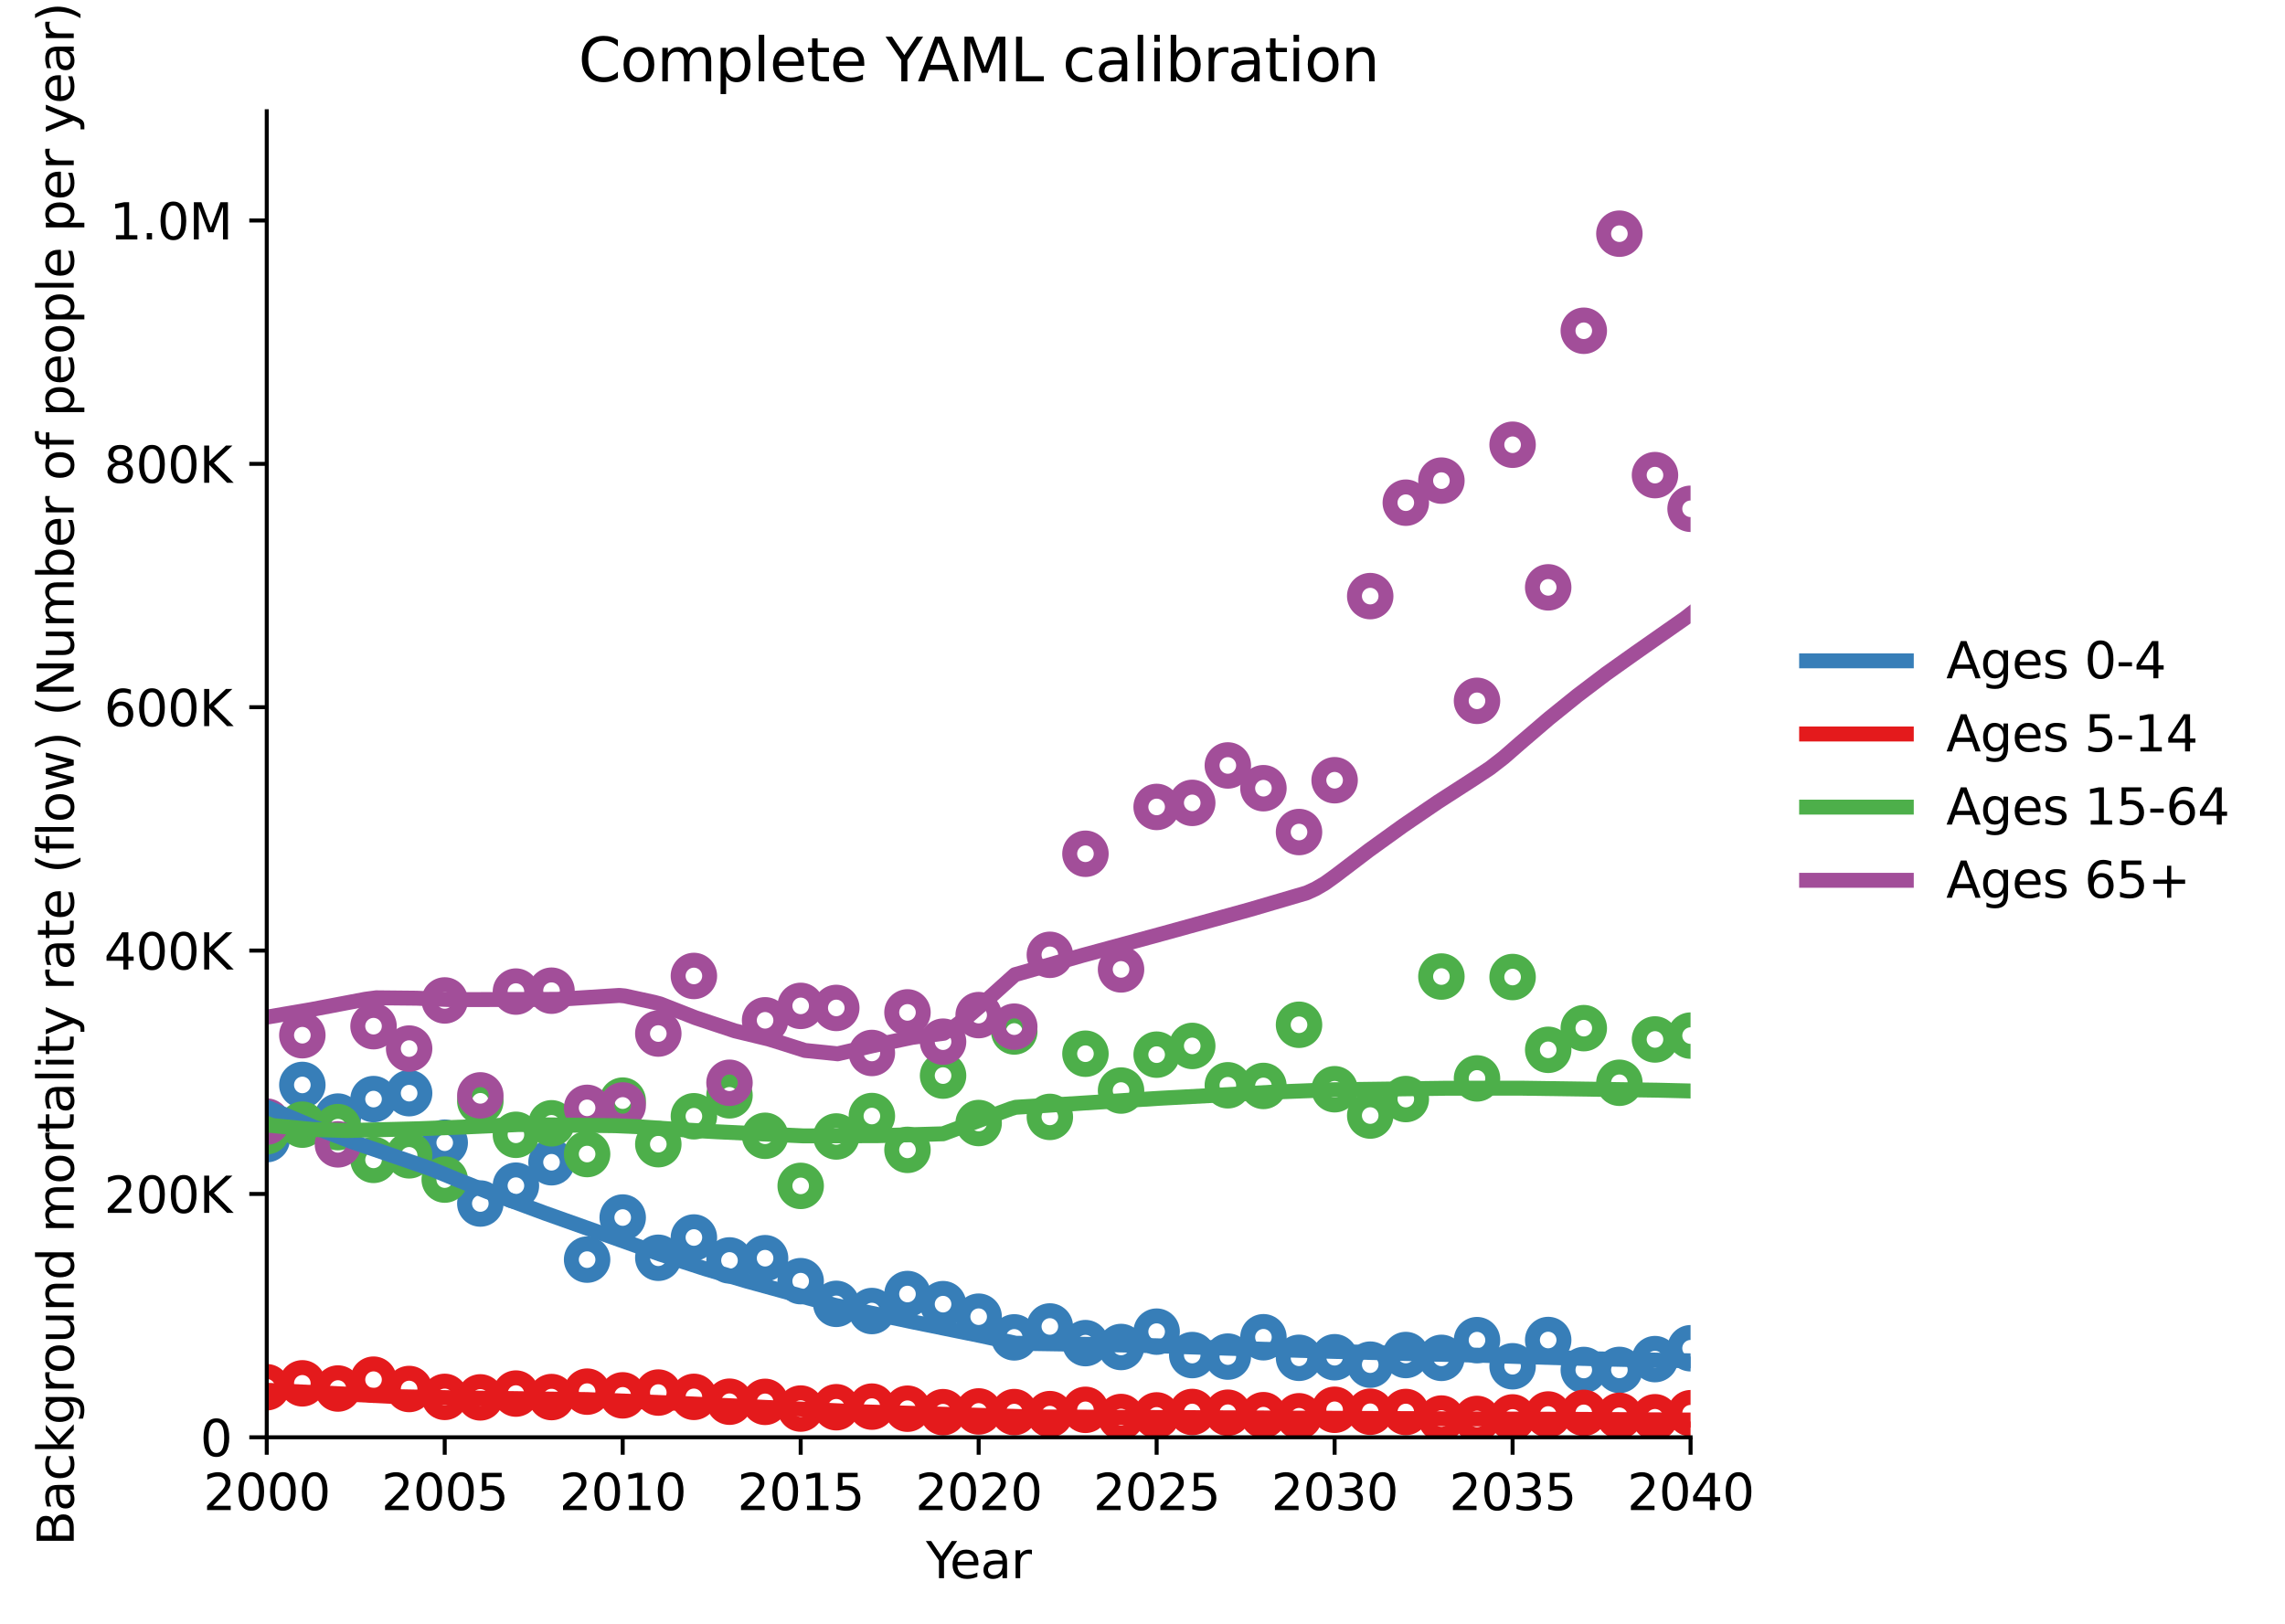 <?xml version="1.0" encoding="utf-8" standalone="no"?>
<!DOCTYPE svg PUBLIC "-//W3C//DTD SVG 1.1//EN"
  "http://www.w3.org/Graphics/SVG/1.1/DTD/svg11.dtd">
<svg xmlns:xlink="http://www.w3.org/1999/xlink" width="458.492pt" height="325.986pt" viewBox="0 0 458.492 325.986" xmlns="http://www.w3.org/2000/svg" version="1.1">
 <defs>
  <style type="text/css">*{stroke-linejoin: round; stroke-linecap: butt}</style>
 </defs>
 <g id="figure_1">
  <g id="patch_1">
   <path d="M 0 325.986 
L 458.492 325.986 
L 458.492 0 
L 0 0 
L 0 325.986 
z
" style="fill: none; opacity: 0"/>
  </g>
  <g id="axes_1">
   <g id="patch_2">
    <path d="M 53.523 288.43 
L 339.219 288.43 
L 339.219 22.318 
L 53.523 22.318 
L 53.523 288.43 
z
" style="fill: none; opacity: 0"/>
   </g>
   <g id="PathCollection_1">
    <defs>
     <path id="C0_0_6ddc53af2e" d="M 0 3.162 
C 0.839 3.162 1.643 2.829 2.236 2.236 
C 2.829 1.643 3.162 0.839 3.162 -0 
C 3.162 -0.839 2.829 -1.643 2.236 -2.236 
C 1.643 -2.829 0.839 -3.162 0 -3.162 
C -0.839 -3.162 -1.643 -2.829 -2.236 -2.236 
C -2.829 -1.643 -3.162 -0.839 -3.162 0 
C -3.162 0.839 -2.829 1.643 -2.236 2.236 
C -1.643 2.829 -0.839 3.162 0 3.162 
z
"/>
    </defs>
    <g clip-path="url(#p6e48c6de19)">
     <use xlink:href="#C0_0_6ddc53af2e" x="53.523" y="228.6" style="fill: none; stroke: #377eb8; stroke-width: 3"/>
    </g>
    <g clip-path="url(#p6e48c6de19)">
     <use xlink:href="#C0_0_6ddc53af2e" x="60.666" y="217.721" style="fill: none; stroke: #377eb8; stroke-width: 3"/>
    </g>
    <g clip-path="url(#p6e48c6de19)">
     <use xlink:href="#C0_0_6ddc53af2e" x="67.808" y="224.069" style="fill: none; stroke: #377eb8; stroke-width: 3"/>
    </g>
    <g clip-path="url(#p6e48c6de19)">
     <use xlink:href="#C0_0_6ddc53af2e" x="74.951" y="220.562" style="fill: none; stroke: #377eb8; stroke-width: 3"/>
    </g>
    <g clip-path="url(#p6e48c6de19)">
     <use xlink:href="#C0_0_6ddc53af2e" x="82.093" y="219.373" style="fill: none; stroke: #377eb8; stroke-width: 3"/>
    </g>
    <g clip-path="url(#p6e48c6de19)">
     <use xlink:href="#C0_0_6ddc53af2e" x="89.235" y="229.311" style="fill: none; stroke: #377eb8; stroke-width: 3"/>
    </g>
    <g clip-path="url(#p6e48c6de19)">
     <use xlink:href="#C0_0_6ddc53af2e" x="96.378" y="241.515" style="fill: none; stroke: #377eb8; stroke-width: 3"/>
    </g>
    <g clip-path="url(#p6e48c6de19)">
     <use xlink:href="#C0_0_6ddc53af2e" x="103.52" y="237.933" style="fill: none; stroke: #377eb8; stroke-width: 3"/>
    </g>
    <g clip-path="url(#p6e48c6de19)">
     <use xlink:href="#C0_0_6ddc53af2e" x="110.663" y="233.236" style="fill: none; stroke: #377eb8; stroke-width: 3"/>
    </g>
    <g clip-path="url(#p6e48c6de19)">
     <use xlink:href="#C0_0_6ddc53af2e" x="117.805" y="252.774" style="fill: none; stroke: #377eb8; stroke-width: 3"/>
    </g>
    <g clip-path="url(#p6e48c6de19)">
     <use xlink:href="#C0_0_6ddc53af2e" x="124.947" y="244.329" style="fill: none; stroke: #377eb8; stroke-width: 3"/>
    </g>
    <g clip-path="url(#p6e48c6de19)">
     <use xlink:href="#C0_0_6ddc53af2e" x="132.09" y="252.403" style="fill: none; stroke: #377eb8; stroke-width: 3"/>
    </g>
    <g clip-path="url(#p6e48c6de19)">
     <use xlink:href="#C0_0_6ddc53af2e" x="139.232" y="248.336" style="fill: none; stroke: #377eb8; stroke-width: 3"/>
    </g>
    <g clip-path="url(#p6e48c6de19)">
     <use xlink:href="#C0_0_6ddc53af2e" x="146.375" y="252.936" style="fill: none; stroke: #377eb8; stroke-width: 3"/>
    </g>
    <g clip-path="url(#p6e48c6de19)">
     <use xlink:href="#C0_0_6ddc53af2e" x="153.517" y="252.49" style="fill: none; stroke: #377eb8; stroke-width: 3"/>
    </g>
    <g clip-path="url(#p6e48c6de19)">
     <use xlink:href="#C0_0_6ddc53af2e" x="160.659" y="257.098" style="fill: none; stroke: #377eb8; stroke-width: 3"/>
    </g>
    <g clip-path="url(#p6e48c6de19)">
     <use xlink:href="#C0_0_6ddc53af2e" x="167.802" y="261.651" style="fill: none; stroke: #377eb8; stroke-width: 3"/>
    </g>
    <g clip-path="url(#p6e48c6de19)">
     <use xlink:href="#C0_0_6ddc53af2e" x="174.944" y="263.093" style="fill: none; stroke: #377eb8; stroke-width: 3"/>
    </g>
    <g clip-path="url(#p6e48c6de19)">
     <use xlink:href="#C0_0_6ddc53af2e" x="182.087" y="259.679" style="fill: none; stroke: #377eb8; stroke-width: 3"/>
    </g>
    <g clip-path="url(#p6e48c6de19)">
     <use xlink:href="#C0_0_6ddc53af2e" x="189.229" y="261.711" style="fill: none; stroke: #377eb8; stroke-width: 3"/>
    </g>
    <g clip-path="url(#p6e48c6de19)">
     <use xlink:href="#C0_0_6ddc53af2e" x="196.371" y="264.226" style="fill: none; stroke: #377eb8; stroke-width: 3"/>
    </g>
    <g clip-path="url(#p6e48c6de19)">
     <use xlink:href="#C0_0_6ddc53af2e" x="203.514" y="268.378" style="fill: none; stroke: #377eb8; stroke-width: 3"/>
    </g>
    <g clip-path="url(#p6e48c6de19)">
     <use xlink:href="#C0_0_6ddc53af2e" x="210.656" y="266.188" style="fill: none; stroke: #377eb8; stroke-width: 3"/>
    </g>
    <g clip-path="url(#p6e48c6de19)">
     <use xlink:href="#C0_0_6ddc53af2e" x="217.799" y="269.533" style="fill: none; stroke: #377eb8; stroke-width: 3"/>
    </g>
    <g clip-path="url(#p6e48c6de19)">
     <use xlink:href="#C0_0_6ddc53af2e" x="224.941" y="270.308" style="fill: none; stroke: #377eb8; stroke-width: 3"/>
    </g>
    <g clip-path="url(#p6e48c6de19)">
     <use xlink:href="#C0_0_6ddc53af2e" x="232.083" y="267.229" style="fill: none; stroke: #377eb8; stroke-width: 3"/>
    </g>
    <g clip-path="url(#p6e48c6de19)">
     <use xlink:href="#C0_0_6ddc53af2e" x="239.226" y="271.928" style="fill: none; stroke: #377eb8; stroke-width: 3"/>
    </g>
    <g clip-path="url(#p6e48c6de19)">
     <use xlink:href="#C0_0_6ddc53af2e" x="246.368" y="272.235" style="fill: none; stroke: #377eb8; stroke-width: 3"/>
    </g>
    <g clip-path="url(#p6e48c6de19)">
     <use xlink:href="#C0_0_6ddc53af2e" x="253.511" y="268.353" style="fill: none; stroke: #377eb8; stroke-width: 3"/>
    </g>
    <g clip-path="url(#p6e48c6de19)">
     <use xlink:href="#C0_0_6ddc53af2e" x="260.653" y="272.48" style="fill: none; stroke: #377eb8; stroke-width: 3"/>
    </g>
    <g clip-path="url(#p6e48c6de19)">
     <use xlink:href="#C0_0_6ddc53af2e" x="267.795" y="272.365" style="fill: none; stroke: #377eb8; stroke-width: 3"/>
    </g>
    <g clip-path="url(#p6e48c6de19)">
     <use xlink:href="#C0_0_6ddc53af2e" x="274.938" y="273.851" style="fill: none; stroke: #377eb8; stroke-width: 3"/>
    </g>
    <g clip-path="url(#p6e48c6de19)">
     <use xlink:href="#C0_0_6ddc53af2e" x="282.08" y="271.921" style="fill: none; stroke: #377eb8; stroke-width: 3"/>
    </g>
    <g clip-path="url(#p6e48c6de19)">
     <use xlink:href="#C0_0_6ddc53af2e" x="289.223" y="272.49" style="fill: none; stroke: #377eb8; stroke-width: 3"/>
    </g>
    <g clip-path="url(#p6e48c6de19)">
     <use xlink:href="#C0_0_6ddc53af2e" x="296.365" y="268.937" style="fill: none; stroke: #377eb8; stroke-width: 3"/>
    </g>
    <g clip-path="url(#p6e48c6de19)">
     <use xlink:href="#C0_0_6ddc53af2e" x="303.507" y="274.175" style="fill: none; stroke: #377eb8; stroke-width: 3"/>
    </g>
    <g clip-path="url(#p6e48c6de19)">
     <use xlink:href="#C0_0_6ddc53af2e" x="310.65" y="268.909" style="fill: none; stroke: #377eb8; stroke-width: 3"/>
    </g>
    <g clip-path="url(#p6e48c6de19)">
     <use xlink:href="#C0_0_6ddc53af2e" x="317.792" y="274.921" style="fill: none; stroke: #377eb8; stroke-width: 3"/>
    </g>
    <g clip-path="url(#p6e48c6de19)">
     <use xlink:href="#C0_0_6ddc53af2e" x="324.935" y="274.907" style="fill: none; stroke: #377eb8; stroke-width: 3"/>
    </g>
    <g clip-path="url(#p6e48c6de19)">
     <use xlink:href="#C0_0_6ddc53af2e" x="332.077" y="272.741" style="fill: none; stroke: #377eb8; stroke-width: 3"/>
    </g>
    <g clip-path="url(#p6e48c6de19)">
     <use xlink:href="#C0_0_6ddc53af2e" x="339.219" y="270.559" style="fill: none; stroke: #377eb8; stroke-width: 3"/>
    </g>
   </g>
   <g id="PathCollection_2">
    <defs>
     <path id="C1_0_3c564f5266" d="M 0 3.162 
C 0.839 3.162 1.643 2.829 2.236 2.236 
C 2.829 1.643 3.162 0.839 3.162 -0 
C 3.162 -0.839 2.829 -1.643 2.236 -2.236 
C 1.643 -2.829 0.839 -3.162 0 -3.162 
C -0.839 -3.162 -1.643 -2.829 -2.236 -2.236 
C -2.829 -1.643 -3.162 -0.839 -3.162 0 
C -3.162 0.839 -2.829 1.643 -2.236 2.236 
C -1.643 2.829 -0.839 3.162 0 3.162 
z
"/>
    </defs>
    <g clip-path="url(#p6e48c6de19)">
     <use xlink:href="#C1_0_3c564f5266" x="53.523" y="278.382" style="fill: none; stroke: #e41a1c; stroke-width: 3"/>
    </g>
    <g clip-path="url(#p6e48c6de19)">
     <use xlink:href="#C1_0_3c564f5266" x="60.666" y="277.602" style="fill: none; stroke: #e41a1c; stroke-width: 3"/>
    </g>
    <g clip-path="url(#p6e48c6de19)">
     <use xlink:href="#C1_0_3c564f5266" x="67.808" y="278.642" style="fill: none; stroke: #e41a1c; stroke-width: 3"/>
    </g>
    <g clip-path="url(#p6e48c6de19)">
     <use xlink:href="#C1_0_3c564f5266" x="74.951" y="276.866" style="fill: none; stroke: #e41a1c; stroke-width: 3"/>
    </g>
    <g clip-path="url(#p6e48c6de19)">
     <use xlink:href="#C1_0_3c564f5266" x="82.093" y="278.738" style="fill: none; stroke: #e41a1c; stroke-width: 3"/>
    </g>
    <g clip-path="url(#p6e48c6de19)">
     <use xlink:href="#C1_0_3c564f5266" x="89.235" y="280.321" style="fill: none; stroke: #e41a1c; stroke-width: 3"/>
    </g>
    <g clip-path="url(#p6e48c6de19)">
     <use xlink:href="#C1_0_3c564f5266" x="96.378" y="280.421" style="fill: none; stroke: #e41a1c; stroke-width: 3"/>
    </g>
    <g clip-path="url(#p6e48c6de19)">
     <use xlink:href="#C1_0_3c564f5266" x="103.52" y="279.657" style="fill: none; stroke: #e41a1c; stroke-width: 3"/>
    </g>
    <g clip-path="url(#p6e48c6de19)">
     <use xlink:href="#C1_0_3c564f5266" x="110.663" y="280.358" style="fill: none; stroke: #e41a1c; stroke-width: 3"/>
    </g>
    <g clip-path="url(#p6e48c6de19)">
     <use xlink:href="#C1_0_3c564f5266" x="117.805" y="279.268" style="fill: none; stroke: #e41a1c; stroke-width: 3"/>
    </g>
    <g clip-path="url(#p6e48c6de19)">
     <use xlink:href="#C1_0_3c564f5266" x="124.947" y="280.013" style="fill: none; stroke: #e41a1c; stroke-width: 3"/>
    </g>
    <g clip-path="url(#p6e48c6de19)">
     <use xlink:href="#C1_0_3c564f5266" x="132.09" y="279.454" style="fill: none; stroke: #e41a1c; stroke-width: 3"/>
    </g>
    <g clip-path="url(#p6e48c6de19)">
     <use xlink:href="#C1_0_3c564f5266" x="139.232" y="280.316" style="fill: none; stroke: #e41a1c; stroke-width: 3"/>
    </g>
    <g clip-path="url(#p6e48c6de19)">
     <use xlink:href="#C1_0_3c564f5266" x="146.375" y="281.287" style="fill: none; stroke: #e41a1c; stroke-width: 3"/>
    </g>
    <g clip-path="url(#p6e48c6de19)">
     <use xlink:href="#C1_0_3c564f5266" x="153.517" y="281.317" style="fill: none; stroke: #e41a1c; stroke-width: 3"/>
    </g>
    <g clip-path="url(#p6e48c6de19)">
     <use xlink:href="#C1_0_3c564f5266" x="160.659" y="282.663" style="fill: none; stroke: #e41a1c; stroke-width: 3"/>
    </g>
    <g clip-path="url(#p6e48c6de19)">
     <use xlink:href="#C1_0_3c564f5266" x="167.802" y="282.397" style="fill: none; stroke: #e41a1c; stroke-width: 3"/>
    </g>
    <g clip-path="url(#p6e48c6de19)">
     <use xlink:href="#C1_0_3c564f5266" x="174.944" y="282.274" style="fill: none; stroke: #e41a1c; stroke-width: 3"/>
    </g>
    <g clip-path="url(#p6e48c6de19)">
     <use xlink:href="#C1_0_3c564f5266" x="182.087" y="282.691" style="fill: none; stroke: #e41a1c; stroke-width: 3"/>
    </g>
    <g clip-path="url(#p6e48c6de19)">
     <use xlink:href="#C1_0_3c564f5266" x="189.229" y="283.39" style="fill: none; stroke: #e41a1c; stroke-width: 3"/>
    </g>
    <g clip-path="url(#p6e48c6de19)">
     <use xlink:href="#C1_0_3c564f5266" x="196.371" y="283.239" style="fill: none; stroke: #e41a1c; stroke-width: 3"/>
    </g>
    <g clip-path="url(#p6e48c6de19)">
     <use xlink:href="#C1_0_3c564f5266" x="203.514" y="283.371" style="fill: none; stroke: #e41a1c; stroke-width: 3"/>
    </g>
    <g clip-path="url(#p6e48c6de19)">
     <use xlink:href="#C1_0_3c564f5266" x="210.656" y="283.779" style="fill: none; stroke: #e41a1c; stroke-width: 3"/>
    </g>
    <g clip-path="url(#p6e48c6de19)">
     <use xlink:href="#C1_0_3c564f5266" x="217.799" y="282.919" style="fill: none; stroke: #e41a1c; stroke-width: 3"/>
    </g>
    <g clip-path="url(#p6e48c6de19)">
     <use xlink:href="#C1_0_3c564f5266" x="224.941" y="284.359" style="fill: none; stroke: #e41a1c; stroke-width: 3"/>
    </g>
    <g clip-path="url(#p6e48c6de19)">
     <use xlink:href="#C1_0_3c564f5266" x="232.083" y="284.038" style="fill: none; stroke: #e41a1c; stroke-width: 3"/>
    </g>
    <g clip-path="url(#p6e48c6de19)">
     <use xlink:href="#C1_0_3c564f5266" x="239.226" y="283.35" style="fill: none; stroke: #e41a1c; stroke-width: 3"/>
    </g>
    <g clip-path="url(#p6e48c6de19)">
     <use xlink:href="#C1_0_3c564f5266" x="246.368" y="283.497" style="fill: none; stroke: #e41a1c; stroke-width: 3"/>
    </g>
    <g clip-path="url(#p6e48c6de19)">
     <use xlink:href="#C1_0_3c564f5266" x="253.511" y="283.993" style="fill: none; stroke: #e41a1c; stroke-width: 3"/>
    </g>
    <g clip-path="url(#p6e48c6de19)">
     <use xlink:href="#C1_0_3c564f5266" x="260.653" y="284.211" style="fill: none; stroke: #e41a1c; stroke-width: 3"/>
    </g>
    <g clip-path="url(#p6e48c6de19)">
     <use xlink:href="#C1_0_3c564f5266" x="267.795" y="282.91" style="fill: none; stroke: #e41a1c; stroke-width: 3"/>
    </g>
    <g clip-path="url(#p6e48c6de19)">
     <use xlink:href="#C1_0_3c564f5266" x="274.938" y="283.304" style="fill: none; stroke: #e41a1c; stroke-width: 3"/>
    </g>
    <g clip-path="url(#p6e48c6de19)">
     <use xlink:href="#C1_0_3c564f5266" x="282.08" y="283.351" style="fill: none; stroke: #e41a1c; stroke-width: 3"/>
    </g>
    <g clip-path="url(#p6e48c6de19)">
     <use xlink:href="#C1_0_3c564f5266" x="289.223" y="284.668" style="fill: none; stroke: #e41a1c; stroke-width: 3"/>
    </g>
    <g clip-path="url(#p6e48c6de19)">
     <use xlink:href="#C1_0_3c564f5266" x="296.365" y="284.748" style="fill: none; stroke: #e41a1c; stroke-width: 3"/>
    </g>
    <g clip-path="url(#p6e48c6de19)">
     <use xlink:href="#C1_0_3c564f5266" x="303.507" y="284.441" style="fill: none; stroke: #e41a1c; stroke-width: 3"/>
    </g>
    <g clip-path="url(#p6e48c6de19)">
     <use xlink:href="#C1_0_3c564f5266" x="310.65" y="283.854" style="fill: none; stroke: #e41a1c; stroke-width: 3"/>
    </g>
    <g clip-path="url(#p6e48c6de19)">
     <use xlink:href="#C1_0_3c564f5266" x="317.792" y="283.528" style="fill: none; stroke: #e41a1c; stroke-width: 3"/>
    </g>
    <g clip-path="url(#p6e48c6de19)">
     <use xlink:href="#C1_0_3c564f5266" x="324.935" y="284.118" style="fill: none; stroke: #e41a1c; stroke-width: 3"/>
    </g>
    <g clip-path="url(#p6e48c6de19)">
     <use xlink:href="#C1_0_3c564f5266" x="332.077" y="284.41" style="fill: none; stroke: #e41a1c; stroke-width: 3"/>
    </g>
    <g clip-path="url(#p6e48c6de19)">
     <use xlink:href="#C1_0_3c564f5266" x="339.219" y="283.594" style="fill: none; stroke: #e41a1c; stroke-width: 3"/>
    </g>
   </g>
   <g id="PathCollection_3">
    <defs>
     <path id="C2_0_e25fab9245" d="M 0 3.162 
C 0.839 3.162 1.643 2.829 2.236 2.236 
C 2.829 1.643 3.162 0.839 3.162 -0 
C 3.162 -0.839 2.829 -1.643 2.236 -2.236 
C 1.643 -2.829 0.839 -3.162 0 -3.162 
C -0.839 -3.162 -1.643 -2.829 -2.236 -2.236 
C -2.829 -1.643 -3.162 -0.839 -3.162 0 
C -3.162 0.839 -2.829 1.643 -2.236 2.236 
C -1.643 2.829 -0.839 3.162 0 3.162 
z
"/>
    </defs>
    <g clip-path="url(#p6e48c6de19)">
     <use xlink:href="#C2_0_e25fab9245" x="53.523" y="227.004" style="fill: none; stroke: #4daf4a; stroke-width: 3"/>
    </g>
    <g clip-path="url(#p6e48c6de19)">
     <use xlink:href="#C2_0_e25fab9245" x="60.666" y="225.693" style="fill: none; stroke: #4daf4a; stroke-width: 3"/>
    </g>
    <g clip-path="url(#p6e48c6de19)">
     <use xlink:href="#C2_0_e25fab9245" x="67.808" y="226.187" style="fill: none; stroke: #4daf4a; stroke-width: 3"/>
    </g>
    <g clip-path="url(#p6e48c6de19)">
     <use xlink:href="#C2_0_e25fab9245" x="74.951" y="232.758" style="fill: none; stroke: #4daf4a; stroke-width: 3"/>
    </g>
    <g clip-path="url(#p6e48c6de19)">
     <use xlink:href="#C2_0_e25fab9245" x="82.093" y="231.847" style="fill: none; stroke: #4daf4a; stroke-width: 3"/>
    </g>
    <g clip-path="url(#p6e48c6de19)">
     <use xlink:href="#C2_0_e25fab9245" x="89.235" y="236.715" style="fill: none; stroke: #4daf4a; stroke-width: 3"/>
    </g>
    <g clip-path="url(#p6e48c6de19)">
     <use xlink:href="#C2_0_e25fab9245" x="96.378" y="220.998" style="fill: none; stroke: #4daf4a; stroke-width: 3"/>
    </g>
    <g clip-path="url(#p6e48c6de19)">
     <use xlink:href="#C2_0_e25fab9245" x="103.52" y="227.729" style="fill: none; stroke: #4daf4a; stroke-width: 3"/>
    </g>
    <g clip-path="url(#p6e48c6de19)">
     <use xlink:href="#C2_0_e25fab9245" x="110.663" y="225.419" style="fill: none; stroke: #4daf4a; stroke-width: 3"/>
    </g>
    <g clip-path="url(#p6e48c6de19)">
     <use xlink:href="#C2_0_e25fab9245" x="117.805" y="231.587" style="fill: none; stroke: #4daf4a; stroke-width: 3"/>
    </g>
    <g clip-path="url(#p6e48c6de19)">
     <use xlink:href="#C2_0_e25fab9245" x="124.947" y="220.867" style="fill: none; stroke: #4daf4a; stroke-width: 3"/>
    </g>
    <g clip-path="url(#p6e48c6de19)">
     <use xlink:href="#C2_0_e25fab9245" x="132.09" y="229.608" style="fill: none; stroke: #4daf4a; stroke-width: 3"/>
    </g>
    <g clip-path="url(#p6e48c6de19)">
     <use xlink:href="#C2_0_e25fab9245" x="139.232" y="224.005" style="fill: none; stroke: #4daf4a; stroke-width: 3"/>
    </g>
    <g clip-path="url(#p6e48c6de19)">
     <use xlink:href="#C2_0_e25fab9245" x="146.375" y="219.805" style="fill: none; stroke: #4daf4a; stroke-width: 3"/>
    </g>
    <g clip-path="url(#p6e48c6de19)">
     <use xlink:href="#C2_0_e25fab9245" x="153.517" y="227.926" style="fill: none; stroke: #4daf4a; stroke-width: 3"/>
    </g>
    <g clip-path="url(#p6e48c6de19)">
     <use xlink:href="#C2_0_e25fab9245" x="160.659" y="237.977" style="fill: none; stroke: #4daf4a; stroke-width: 3"/>
    </g>
    <g clip-path="url(#p6e48c6de19)">
     <use xlink:href="#C2_0_e25fab9245" x="167.802" y="228.062" style="fill: none; stroke: #4daf4a; stroke-width: 3"/>
    </g>
    <g clip-path="url(#p6e48c6de19)">
     <use xlink:href="#C2_0_e25fab9245" x="174.944" y="223.963" style="fill: none; stroke: #4daf4a; stroke-width: 3"/>
    </g>
    <g clip-path="url(#p6e48c6de19)">
     <use xlink:href="#C2_0_e25fab9245" x="182.087" y="230.75" style="fill: none; stroke: #4daf4a; stroke-width: 3"/>
    </g>
    <g clip-path="url(#p6e48c6de19)">
     <use xlink:href="#C2_0_e25fab9245" x="189.229" y="215.846" style="fill: none; stroke: #4daf4a; stroke-width: 3"/>
    </g>
    <g clip-path="url(#p6e48c6de19)">
     <use xlink:href="#C2_0_e25fab9245" x="196.371" y="225.365" style="fill: none; stroke: #4daf4a; stroke-width: 3"/>
    </g>
    <g clip-path="url(#p6e48c6de19)">
     <use xlink:href="#C2_0_e25fab9245" x="203.514" y="206.992" style="fill: none; stroke: #4daf4a; stroke-width: 3"/>
    </g>
    <g clip-path="url(#p6e48c6de19)">
     <use xlink:href="#C2_0_e25fab9245" x="210.656" y="224.135" style="fill: none; stroke: #4daf4a; stroke-width: 3"/>
    </g>
    <g clip-path="url(#p6e48c6de19)">
     <use xlink:href="#C2_0_e25fab9245" x="217.799" y="211.453" style="fill: none; stroke: #4daf4a; stroke-width: 3"/>
    </g>
    <g clip-path="url(#p6e48c6de19)">
     <use xlink:href="#C2_0_e25fab9245" x="224.941" y="218.845" style="fill: none; stroke: #4daf4a; stroke-width: 3"/>
    </g>
    <g clip-path="url(#p6e48c6de19)">
     <use xlink:href="#C2_0_e25fab9245" x="232.083" y="211.644" style="fill: none; stroke: #4daf4a; stroke-width: 3"/>
    </g>
    <g clip-path="url(#p6e48c6de19)">
     <use xlink:href="#C2_0_e25fab9245" x="239.226" y="209.892" style="fill: none; stroke: #4daf4a; stroke-width: 3"/>
    </g>
    <g clip-path="url(#p6e48c6de19)">
     <use xlink:href="#C2_0_e25fab9245" x="246.368" y="217.791" style="fill: none; stroke: #4daf4a; stroke-width: 3"/>
    </g>
    <g clip-path="url(#p6e48c6de19)">
     <use xlink:href="#C2_0_e25fab9245" x="253.511" y="217.922" style="fill: none; stroke: #4daf4a; stroke-width: 3"/>
    </g>
    <g clip-path="url(#p6e48c6de19)">
     <use xlink:href="#C2_0_e25fab9245" x="260.653" y="205.645" style="fill: none; stroke: #4daf4a; stroke-width: 3"/>
    </g>
    <g clip-path="url(#p6e48c6de19)">
     <use xlink:href="#C2_0_e25fab9245" x="267.795" y="218.584" style="fill: none; stroke: #4daf4a; stroke-width: 3"/>
    </g>
    <g clip-path="url(#p6e48c6de19)">
     <use xlink:href="#C2_0_e25fab9245" x="274.938" y="223.864" style="fill: none; stroke: #4daf4a; stroke-width: 3"/>
    </g>
    <g clip-path="url(#p6e48c6de19)">
     <use xlink:href="#C2_0_e25fab9245" x="282.08" y="220.555" style="fill: none; stroke: #4daf4a; stroke-width: 3"/>
    </g>
    <g clip-path="url(#p6e48c6de19)">
     <use xlink:href="#C2_0_e25fab9245" x="289.223" y="195.968" style="fill: none; stroke: #4daf4a; stroke-width: 3"/>
    </g>
    <g clip-path="url(#p6e48c6de19)">
     <use xlink:href="#C2_0_e25fab9245" x="296.365" y="216.411" style="fill: none; stroke: #4daf4a; stroke-width: 3"/>
    </g>
    <g clip-path="url(#p6e48c6de19)">
     <use xlink:href="#C2_0_e25fab9245" x="303.507" y="196.068" style="fill: none; stroke: #4daf4a; stroke-width: 3"/>
    </g>
    <g clip-path="url(#p6e48c6de19)">
     <use xlink:href="#C2_0_e25fab9245" x="310.65" y="210.673" style="fill: none; stroke: #4daf4a; stroke-width: 3"/>
    </g>
    <g clip-path="url(#p6e48c6de19)">
     <use xlink:href="#C2_0_e25fab9245" x="317.792" y="206.325" style="fill: none; stroke: #4daf4a; stroke-width: 3"/>
    </g>
    <g clip-path="url(#p6e48c6de19)">
     <use xlink:href="#C2_0_e25fab9245" x="324.935" y="217.285" style="fill: none; stroke: #4daf4a; stroke-width: 3"/>
    </g>
    <g clip-path="url(#p6e48c6de19)">
     <use xlink:href="#C2_0_e25fab9245" x="332.077" y="208.593" style="fill: none; stroke: #4daf4a; stroke-width: 3"/>
    </g>
    <g clip-path="url(#p6e48c6de19)">
     <use xlink:href="#C2_0_e25fab9245" x="339.219" y="207.82" style="fill: none; stroke: #4daf4a; stroke-width: 3"/>
    </g>
   </g>
   <g id="PathCollection_4">
    <defs>
     <path id="C3_0_b17d28b5e2" d="M 0 3.162 
C 0.839 3.162 1.643 2.829 2.236 2.236 
C 2.829 1.643 3.162 0.839 3.162 -0 
C 3.162 -0.839 2.829 -1.643 2.236 -2.236 
C 1.643 -2.829 0.839 -3.162 0 -3.162 
C -0.839 -3.162 -1.643 -2.829 -2.236 -2.236 
C -2.829 -1.643 -3.162 -0.839 -3.162 0 
C -3.162 0.839 -2.829 1.643 -2.236 2.236 
C -1.643 2.829 -0.839 3.162 0 3.162 
z
"/>
    </defs>
    <g clip-path="url(#p6e48c6de19)">
     <use xlink:href="#C3_0_b17d28b5e2" x="53.523" y="225.078" style="fill: none; stroke: #a24e99; stroke-width: 3"/>
    </g>
    <g clip-path="url(#p6e48c6de19)">
     <use xlink:href="#C3_0_b17d28b5e2" x="60.666" y="207.741" style="fill: none; stroke: #a24e99; stroke-width: 3"/>
    </g>
    <g clip-path="url(#p6e48c6de19)">
     <use xlink:href="#C3_0_b17d28b5e2" x="67.808" y="229.645" style="fill: none; stroke: #a24e99; stroke-width: 3"/>
    </g>
    <g clip-path="url(#p6e48c6de19)">
     <use xlink:href="#C3_0_b17d28b5e2" x="74.951" y="205.929" style="fill: none; stroke: #a24e99; stroke-width: 3"/>
    </g>
    <g clip-path="url(#p6e48c6de19)">
     <use xlink:href="#C3_0_b17d28b5e2" x="82.093" y="210.423" style="fill: none; stroke: #a24e99; stroke-width: 3"/>
    </g>
    <g clip-path="url(#p6e48c6de19)">
     <use xlink:href="#C3_0_b17d28b5e2" x="89.235" y="200.764" style="fill: none; stroke: #a24e99; stroke-width: 3"/>
    </g>
    <g clip-path="url(#p6e48c6de19)">
     <use xlink:href="#C3_0_b17d28b5e2" x="96.378" y="219.815" style="fill: none; stroke: #a24e99; stroke-width: 3"/>
    </g>
    <g clip-path="url(#p6e48c6de19)">
     <use xlink:href="#C3_0_b17d28b5e2" x="103.52" y="198.986" style="fill: none; stroke: #a24e99; stroke-width: 3"/>
    </g>
    <g clip-path="url(#p6e48c6de19)">
     <use xlink:href="#C3_0_b17d28b5e2" x="110.663" y="198.806" style="fill: none; stroke: #a24e99; stroke-width: 3"/>
    </g>
    <g clip-path="url(#p6e48c6de19)">
     <use xlink:href="#C3_0_b17d28b5e2" x="117.805" y="222.318" style="fill: none; stroke: #a24e99; stroke-width: 3"/>
    </g>
    <g clip-path="url(#p6e48c6de19)">
     <use xlink:href="#C3_0_b17d28b5e2" x="124.947" y="221.835" style="fill: none; stroke: #a24e99; stroke-width: 3"/>
    </g>
    <g clip-path="url(#p6e48c6de19)">
     <use xlink:href="#C3_0_b17d28b5e2" x="132.09" y="207.408" style="fill: none; stroke: #a24e99; stroke-width: 3"/>
    </g>
    <g clip-path="url(#p6e48c6de19)">
     <use xlink:href="#C3_0_b17d28b5e2" x="139.232" y="195.85" style="fill: none; stroke: #a24e99; stroke-width: 3"/>
    </g>
    <g clip-path="url(#p6e48c6de19)">
     <use xlink:href="#C3_0_b17d28b5e2" x="146.375" y="217.285" style="fill: none; stroke: #a24e99; stroke-width: 3"/>
    </g>
    <g clip-path="url(#p6e48c6de19)">
     <use xlink:href="#C3_0_b17d28b5e2" x="153.517" y="204.753" style="fill: none; stroke: #a24e99; stroke-width: 3"/>
    </g>
    <g clip-path="url(#p6e48c6de19)">
     <use xlink:href="#C3_0_b17d28b5e2" x="160.659" y="201.855" style="fill: none; stroke: #a24e99; stroke-width: 3"/>
    </g>
    <g clip-path="url(#p6e48c6de19)">
     <use xlink:href="#C3_0_b17d28b5e2" x="167.802" y="202.267" style="fill: none; stroke: #a24e99; stroke-width: 3"/>
    </g>
    <g clip-path="url(#p6e48c6de19)">
     <use xlink:href="#C3_0_b17d28b5e2" x="174.944" y="211.305" style="fill: none; stroke: #a24e99; stroke-width: 3"/>
    </g>
    <g clip-path="url(#p6e48c6de19)">
     <use xlink:href="#C3_0_b17d28b5e2" x="182.087" y="203.165" style="fill: none; stroke: #a24e99; stroke-width: 3"/>
    </g>
    <g clip-path="url(#p6e48c6de19)">
     <use xlink:href="#C3_0_b17d28b5e2" x="189.229" y="209.039" style="fill: none; stroke: #a24e99; stroke-width: 3"/>
    </g>
    <g clip-path="url(#p6e48c6de19)">
     <use xlink:href="#C3_0_b17d28b5e2" x="196.371" y="203.707" style="fill: none; stroke: #a24e99; stroke-width: 3"/>
    </g>
    <g clip-path="url(#p6e48c6de19)">
     <use xlink:href="#C3_0_b17d28b5e2" x="203.514" y="206.025" style="fill: none; stroke: #a24e99; stroke-width: 3"/>
    </g>
    <g clip-path="url(#p6e48c6de19)">
     <use xlink:href="#C3_0_b17d28b5e2" x="210.656" y="191.609" style="fill: none; stroke: #a24e99; stroke-width: 3"/>
    </g>
    <g clip-path="url(#p6e48c6de19)">
     <use xlink:href="#C3_0_b17d28b5e2" x="217.799" y="171.328" style="fill: none; stroke: #a24e99; stroke-width: 3"/>
    </g>
    <g clip-path="url(#p6e48c6de19)">
     <use xlink:href="#C3_0_b17d28b5e2" x="224.941" y="194.535" style="fill: none; stroke: #a24e99; stroke-width: 3"/>
    </g>
    <g clip-path="url(#p6e48c6de19)">
     <use xlink:href="#C3_0_b17d28b5e2" x="232.083" y="161.932" style="fill: none; stroke: #a24e99; stroke-width: 3"/>
    </g>
    <g clip-path="url(#p6e48c6de19)">
     <use xlink:href="#C3_0_b17d28b5e2" x="239.226" y="161.119" style="fill: none; stroke: #a24e99; stroke-width: 3"/>
    </g>
    <g clip-path="url(#p6e48c6de19)">
     <use xlink:href="#C3_0_b17d28b5e2" x="246.368" y="153.607" style="fill: none; stroke: #a24e99; stroke-width: 3"/>
    </g>
    <g clip-path="url(#p6e48c6de19)">
     <use xlink:href="#C3_0_b17d28b5e2" x="253.511" y="158.173" style="fill: none; stroke: #a24e99; stroke-width: 3"/>
    </g>
    <g clip-path="url(#p6e48c6de19)">
     <use xlink:href="#C3_0_b17d28b5e2" x="260.653" y="166.971" style="fill: none; stroke: #a24e99; stroke-width: 3"/>
    </g>
    <g clip-path="url(#p6e48c6de19)">
     <use xlink:href="#C3_0_b17d28b5e2" x="267.795" y="156.573" style="fill: none; stroke: #a24e99; stroke-width: 3"/>
    </g>
    <g clip-path="url(#p6e48c6de19)">
     <use xlink:href="#C3_0_b17d28b5e2" x="274.938" y="119.625" style="fill: none; stroke: #a24e99; stroke-width: 3"/>
    </g>
    <g clip-path="url(#p6e48c6de19)">
     <use xlink:href="#C3_0_b17d28b5e2" x="282.08" y="100.877" style="fill: none; stroke: #a24e99; stroke-width: 3"/>
    </g>
    <g clip-path="url(#p6e48c6de19)">
     <use xlink:href="#C3_0_b17d28b5e2" x="289.223" y="96.449" style="fill: none; stroke: #a24e99; stroke-width: 3"/>
    </g>
    <g clip-path="url(#p6e48c6de19)">
     <use xlink:href="#C3_0_b17d28b5e2" x="296.365" y="140.637" style="fill: none; stroke: #a24e99; stroke-width: 3"/>
    </g>
    <g clip-path="url(#p6e48c6de19)">
     <use xlink:href="#C3_0_b17d28b5e2" x="303.507" y="89.249" style="fill: none; stroke: #a24e99; stroke-width: 3"/>
    </g>
    <g clip-path="url(#p6e48c6de19)">
     <use xlink:href="#C3_0_b17d28b5e2" x="310.65" y="117.867" style="fill: none; stroke: #a24e99; stroke-width: 3"/>
    </g>
    <g clip-path="url(#p6e48c6de19)">
     <use xlink:href="#C3_0_b17d28b5e2" x="317.792" y="66.376" style="fill: none; stroke: #a24e99; stroke-width: 3"/>
    </g>
    <g clip-path="url(#p6e48c6de19)">
     <use xlink:href="#C3_0_b17d28b5e2" x="324.935" y="46.894" style="fill: none; stroke: #a24e99; stroke-width: 3"/>
    </g>
    <g clip-path="url(#p6e48c6de19)">
     <use xlink:href="#C3_0_b17d28b5e2" x="332.077" y="95.346" style="fill: none; stroke: #a24e99; stroke-width: 3"/>
    </g>
    <g clip-path="url(#p6e48c6de19)">
     <use xlink:href="#C3_0_b17d28b5e2" x="339.219" y="102.101" style="fill: none; stroke: #a24e99; stroke-width: 3"/>
    </g>
   </g>
   <g id="matplotlib.axis_1">
    <g id="xtick_1">
     <g id="line2d_1">
      <defs>
       <path id="mb792971ba3" d="M 0 0 
L 0 3.5 
" style="stroke: #000000; stroke-width: 0.8"/>
      </defs>
      <g>
       <use xlink:href="#mb792971ba3" x="53.523" y="288.43" style="stroke: #000000; stroke-width: 0.8"/>
      </g>
     </g>
     <g id="text_1">
      <!-- 2000 -->
      <g transform="translate(40.798 303.029) scale(0.1 -0.1)">
       <defs>
        <path id="DejaVuSans-32" d="M 1228 531 
L 3431 531 
L 3431 0 
L 469 0 
L 469 531 
Q 828 903 1448 1529 
Q 2069 2156 2228 2338 
Q 2531 2678 2651 2914 
Q 2772 3150 2772 3378 
Q 2772 3750 2511 3984 
Q 2250 4219 1831 4219 
Q 1534 4219 1204 4116 
Q 875 4013 500 3803 
L 500 4441 
Q 881 4594 1212 4672 
Q 1544 4750 1819 4750 
Q 2544 4750 2975 4387 
Q 3406 4025 3406 3419 
Q 3406 3131 3298 2873 
Q 3191 2616 2906 2266 
Q 2828 2175 2409 1742 
Q 1991 1309 1228 531 
z
" transform="scale(0.016)"/>
        <path id="DejaVuSans-30" d="M 2034 4250 
Q 1547 4250 1301 3770 
Q 1056 3291 1056 2328 
Q 1056 1369 1301 889 
Q 1547 409 2034 409 
Q 2525 409 2770 889 
Q 3016 1369 3016 2328 
Q 3016 3291 2770 3770 
Q 2525 4250 2034 4250 
z
M 2034 4750 
Q 2819 4750 3233 4129 
Q 3647 3509 3647 2328 
Q 3647 1150 3233 529 
Q 2819 -91 2034 -91 
Q 1250 -91 836 529 
Q 422 1150 422 2328 
Q 422 3509 836 4129 
Q 1250 4750 2034 4750 
z
" transform="scale(0.016)"/>
       </defs>
       <use xlink:href="#DejaVuSans-32"/>
       <use xlink:href="#DejaVuSans-30" transform="translate(63.623 0)"/>
       <use xlink:href="#DejaVuSans-30" transform="translate(127.246 0)"/>
       <use xlink:href="#DejaVuSans-30" transform="translate(190.869 0)"/>
      </g>
     </g>
    </g>
    <g id="xtick_2">
     <g id="line2d_2">
      <g>
       <use xlink:href="#mb792971ba3" x="89.235" y="288.43" style="stroke: #000000; stroke-width: 0.8"/>
      </g>
     </g>
     <g id="text_2">
      <!-- 2005 -->
      <g transform="translate(76.51 303.029) scale(0.1 -0.1)">
       <defs>
        <path id="DejaVuSans-35" d="M 691 4666 
L 3169 4666 
L 3169 4134 
L 1269 4134 
L 1269 2991 
Q 1406 3038 1543 3061 
Q 1681 3084 1819 3084 
Q 2600 3084 3056 2656 
Q 3513 2228 3513 1497 
Q 3513 744 3044 326 
Q 2575 -91 1722 -91 
Q 1428 -91 1123 -41 
Q 819 9 494 109 
L 494 744 
Q 775 591 1075 516 
Q 1375 441 1709 441 
Q 2250 441 2565 725 
Q 2881 1009 2881 1497 
Q 2881 1984 2565 2268 
Q 2250 2553 1709 2553 
Q 1456 2553 1204 2497 
Q 953 2441 691 2322 
L 691 4666 
z
" transform="scale(0.016)"/>
       </defs>
       <use xlink:href="#DejaVuSans-32"/>
       <use xlink:href="#DejaVuSans-30" transform="translate(63.623 0)"/>
       <use xlink:href="#DejaVuSans-30" transform="translate(127.246 0)"/>
       <use xlink:href="#DejaVuSans-35" transform="translate(190.869 0)"/>
      </g>
     </g>
    </g>
    <g id="xtick_3">
     <g id="line2d_3">
      <g>
       <use xlink:href="#mb792971ba3" x="124.947" y="288.43" style="stroke: #000000; stroke-width: 0.8"/>
      </g>
     </g>
     <g id="text_3">
      <!-- 2010 -->
      <g transform="translate(112.222 303.029) scale(0.1 -0.1)">
       <defs>
        <path id="DejaVuSans-31" d="M 794 531 
L 1825 531 
L 1825 4091 
L 703 3866 
L 703 4441 
L 1819 4666 
L 2450 4666 
L 2450 531 
L 3481 531 
L 3481 0 
L 794 0 
L 794 531 
z
" transform="scale(0.016)"/>
       </defs>
       <use xlink:href="#DejaVuSans-32"/>
       <use xlink:href="#DejaVuSans-30" transform="translate(63.623 0)"/>
       <use xlink:href="#DejaVuSans-31" transform="translate(127.246 0)"/>
       <use xlink:href="#DejaVuSans-30" transform="translate(190.869 0)"/>
      </g>
     </g>
    </g>
    <g id="xtick_4">
     <g id="line2d_4">
      <g>
       <use xlink:href="#mb792971ba3" x="160.659" y="288.43" style="stroke: #000000; stroke-width: 0.8"/>
      </g>
     </g>
     <g id="text_4">
      <!-- 2015 -->
      <g transform="translate(147.934 303.029) scale(0.1 -0.1)">
       <use xlink:href="#DejaVuSans-32"/>
       <use xlink:href="#DejaVuSans-30" transform="translate(63.623 0)"/>
       <use xlink:href="#DejaVuSans-31" transform="translate(127.246 0)"/>
       <use xlink:href="#DejaVuSans-35" transform="translate(190.869 0)"/>
      </g>
     </g>
    </g>
    <g id="xtick_5">
     <g id="line2d_5">
      <g>
       <use xlink:href="#mb792971ba3" x="196.371" y="288.43" style="stroke: #000000; stroke-width: 0.8"/>
      </g>
     </g>
     <g id="text_5">
      <!-- 2020 -->
      <g transform="translate(183.646 303.029) scale(0.1 -0.1)">
       <use xlink:href="#DejaVuSans-32"/>
       <use xlink:href="#DejaVuSans-30" transform="translate(63.623 0)"/>
       <use xlink:href="#DejaVuSans-32" transform="translate(127.246 0)"/>
       <use xlink:href="#DejaVuSans-30" transform="translate(190.869 0)"/>
      </g>
     </g>
    </g>
    <g id="xtick_6">
     <g id="line2d_6">
      <g>
       <use xlink:href="#mb792971ba3" x="232.083" y="288.43" style="stroke: #000000; stroke-width: 0.8"/>
      </g>
     </g>
     <g id="text_6">
      <!-- 2025 -->
      <g transform="translate(219.358 303.029) scale(0.1 -0.1)">
       <use xlink:href="#DejaVuSans-32"/>
       <use xlink:href="#DejaVuSans-30" transform="translate(63.623 0)"/>
       <use xlink:href="#DejaVuSans-32" transform="translate(127.246 0)"/>
       <use xlink:href="#DejaVuSans-35" transform="translate(190.869 0)"/>
      </g>
     </g>
    </g>
    <g id="xtick_7">
     <g id="line2d_7">
      <g>
       <use xlink:href="#mb792971ba3" x="267.795" y="288.43" style="stroke: #000000; stroke-width: 0.8"/>
      </g>
     </g>
     <g id="text_7">
      <!-- 2030 -->
      <g transform="translate(255.07 303.029) scale(0.1 -0.1)">
       <defs>
        <path id="DejaVuSans-33" d="M 2597 2516 
Q 3050 2419 3304 2112 
Q 3559 1806 3559 1356 
Q 3559 666 3084 287 
Q 2609 -91 1734 -91 
Q 1441 -91 1130 -33 
Q 819 25 488 141 
L 488 750 
Q 750 597 1062 519 
Q 1375 441 1716 441 
Q 2309 441 2620 675 
Q 2931 909 2931 1356 
Q 2931 1769 2642 2001 
Q 2353 2234 1838 2234 
L 1294 2234 
L 1294 2753 
L 1863 2753 
Q 2328 2753 2575 2939 
Q 2822 3125 2822 3475 
Q 2822 3834 2567 4026 
Q 2313 4219 1838 4219 
Q 1578 4219 1281 4162 
Q 984 4106 628 3988 
L 628 4550 
Q 988 4650 1302 4700 
Q 1616 4750 1894 4750 
Q 2613 4750 3031 4423 
Q 3450 4097 3450 3541 
Q 3450 3153 3228 2886 
Q 3006 2619 2597 2516 
z
" transform="scale(0.016)"/>
       </defs>
       <use xlink:href="#DejaVuSans-32"/>
       <use xlink:href="#DejaVuSans-30" transform="translate(63.623 0)"/>
       <use xlink:href="#DejaVuSans-33" transform="translate(127.246 0)"/>
       <use xlink:href="#DejaVuSans-30" transform="translate(190.869 0)"/>
      </g>
     </g>
    </g>
    <g id="xtick_8">
     <g id="line2d_8">
      <g>
       <use xlink:href="#mb792971ba3" x="303.507" y="288.43" style="stroke: #000000; stroke-width: 0.8"/>
      </g>
     </g>
     <g id="text_8">
      <!-- 2035 -->
      <g transform="translate(290.782 303.029) scale(0.1 -0.1)">
       <use xlink:href="#DejaVuSans-32"/>
       <use xlink:href="#DejaVuSans-30" transform="translate(63.623 0)"/>
       <use xlink:href="#DejaVuSans-33" transform="translate(127.246 0)"/>
       <use xlink:href="#DejaVuSans-35" transform="translate(190.869 0)"/>
      </g>
     </g>
    </g>
    <g id="xtick_9">
     <g id="line2d_9">
      <g>
       <use xlink:href="#mb792971ba3" x="339.219" y="288.43" style="stroke: #000000; stroke-width: 0.8"/>
      </g>
     </g>
     <g id="text_9">
      <!-- 2040 -->
      <g transform="translate(326.494 303.029) scale(0.1 -0.1)">
       <defs>
        <path id="DejaVuSans-34" d="M 2419 4116 
L 825 1625 
L 2419 1625 
L 2419 4116 
z
M 2253 4666 
L 3047 4666 
L 3047 1625 
L 3713 1625 
L 3713 1100 
L 3047 1100 
L 3047 0 
L 2419 0 
L 2419 1100 
L 313 1100 
L 313 1709 
L 2253 4666 
z
" transform="scale(0.016)"/>
       </defs>
       <use xlink:href="#DejaVuSans-32"/>
       <use xlink:href="#DejaVuSans-30" transform="translate(63.623 0)"/>
       <use xlink:href="#DejaVuSans-34" transform="translate(127.246 0)"/>
       <use xlink:href="#DejaVuSans-30" transform="translate(190.869 0)"/>
      </g>
     </g>
    </g>
    <g id="text_10">
     <!-- Year -->
     <g transform="translate(185.784 316.707) scale(0.1 -0.1)">
      <defs>
       <path id="DejaVuSans-59" d="M -13 4666 
L 666 4666 
L 1959 2747 
L 3244 4666 
L 3922 4666 
L 2272 2222 
L 2272 0 
L 1638 0 
L 1638 2222 
L -13 4666 
z
" transform="scale(0.016)"/>
       <path id="DejaVuSans-65" d="M 3597 1894 
L 3597 1613 
L 953 1613 
Q 991 1019 1311 708 
Q 1631 397 2203 397 
Q 2534 397 2845 478 
Q 3156 559 3463 722 
L 3463 178 
Q 3153 47 2828 -22 
Q 2503 -91 2169 -91 
Q 1331 -91 842 396 
Q 353 884 353 1716 
Q 353 2575 817 3079 
Q 1281 3584 2069 3584 
Q 2775 3584 3186 3129 
Q 3597 2675 3597 1894 
z
M 3022 2063 
Q 3016 2534 2758 2815 
Q 2500 3097 2075 3097 
Q 1594 3097 1305 2825 
Q 1016 2553 972 2059 
L 3022 2063 
z
" transform="scale(0.016)"/>
       <path id="DejaVuSans-61" d="M 2194 1759 
Q 1497 1759 1228 1600 
Q 959 1441 959 1056 
Q 959 750 1161 570 
Q 1363 391 1709 391 
Q 2188 391 2477 730 
Q 2766 1069 2766 1631 
L 2766 1759 
L 2194 1759 
z
M 3341 1997 
L 3341 0 
L 2766 0 
L 2766 531 
Q 2569 213 2275 61 
Q 1981 -91 1556 -91 
Q 1019 -91 701 211 
Q 384 513 384 1019 
Q 384 1609 779 1909 
Q 1175 2209 1959 2209 
L 2766 2209 
L 2766 2266 
Q 2766 2663 2505 2880 
Q 2244 3097 1772 3097 
Q 1472 3097 1187 3025 
Q 903 2953 641 2809 
L 641 3341 
Q 956 3463 1253 3523 
Q 1550 3584 1831 3584 
Q 2591 3584 2966 3190 
Q 3341 2797 3341 1997 
z
" transform="scale(0.016)"/>
       <path id="DejaVuSans-72" d="M 2631 2963 
Q 2534 3019 2420 3045 
Q 2306 3072 2169 3072 
Q 1681 3072 1420 2755 
Q 1159 2438 1159 1844 
L 1159 0 
L 581 0 
L 581 3500 
L 1159 3500 
L 1159 2956 
Q 1341 3275 1631 3429 
Q 1922 3584 2338 3584 
Q 2397 3584 2469 3576 
Q 2541 3569 2628 3553 
L 2631 2963 
z
" transform="scale(0.016)"/>
      </defs>
      <use xlink:href="#DejaVuSans-59"/>
      <use xlink:href="#DejaVuSans-65" transform="translate(47.834 0)"/>
      <use xlink:href="#DejaVuSans-61" transform="translate(109.357 0)"/>
      <use xlink:href="#DejaVuSans-72" transform="translate(170.637 0)"/>
     </g>
    </g>
   </g>
   <g id="matplotlib.axis_2">
    <g id="ytick_1">
     <g id="line2d_10">
      <defs>
       <path id="m39378944aa" d="M 0 0 
L -3.5 0 
" style="stroke: #000000; stroke-width: 0.8"/>
      </defs>
      <g>
       <use xlink:href="#m39378944aa" x="53.523" y="288.43" style="stroke: #000000; stroke-width: 0.8"/>
      </g>
     </g>
     <g id="text_11">
      <!-- 0 -->
      <g transform="translate(40.161 292.229) scale(0.1 -0.1)">
       <use xlink:href="#DejaVuSans-30"/>
      </g>
     </g>
    </g>
    <g id="ytick_2">
     <g id="line2d_11">
      <g>
       <use xlink:href="#m39378944aa" x="53.523" y="239.594" style="stroke: #000000; stroke-width: 0.8"/>
      </g>
     </g>
     <g id="text_12">
      <!-- 200K -->
      <g transform="translate(20.878 243.393) scale(0.1 -0.1)">
       <defs>
        <path id="DejaVuSans-4b" d="M 628 4666 
L 1259 4666 
L 1259 2694 
L 3353 4666 
L 4166 4666 
L 1850 2491 
L 4331 0 
L 3500 0 
L 1259 2247 
L 1259 0 
L 628 0 
L 628 4666 
z
" transform="scale(0.016)"/>
       </defs>
       <use xlink:href="#DejaVuSans-32"/>
       <use xlink:href="#DejaVuSans-30" transform="translate(63.623 0)"/>
       <use xlink:href="#DejaVuSans-30" transform="translate(127.246 0)"/>
       <use xlink:href="#DejaVuSans-4b" transform="translate(190.869 0)"/>
      </g>
     </g>
    </g>
    <g id="ytick_3">
     <g id="line2d_12">
      <g>
       <use xlink:href="#m39378944aa" x="53.523" y="190.757" style="stroke: #000000; stroke-width: 0.8"/>
      </g>
     </g>
     <g id="text_13">
      <!-- 400K -->
      <g transform="translate(20.878 194.556) scale(0.1 -0.1)">
       <use xlink:href="#DejaVuSans-34"/>
       <use xlink:href="#DejaVuSans-30" transform="translate(63.623 0)"/>
       <use xlink:href="#DejaVuSans-30" transform="translate(127.246 0)"/>
       <use xlink:href="#DejaVuSans-4b" transform="translate(190.869 0)"/>
      </g>
     </g>
    </g>
    <g id="ytick_4">
     <g id="line2d_13">
      <g>
       <use xlink:href="#m39378944aa" x="53.523" y="141.921" style="stroke: #000000; stroke-width: 0.8"/>
      </g>
     </g>
     <g id="text_14">
      <!-- 600K -->
      <g transform="translate(20.878 145.72) scale(0.1 -0.1)">
       <defs>
        <path id="DejaVuSans-36" d="M 2113 2584 
Q 1688 2584 1439 2293 
Q 1191 2003 1191 1497 
Q 1191 994 1439 701 
Q 1688 409 2113 409 
Q 2538 409 2786 701 
Q 3034 994 3034 1497 
Q 3034 2003 2786 2293 
Q 2538 2584 2113 2584 
z
M 3366 4563 
L 3366 3988 
Q 3128 4100 2886 4159 
Q 2644 4219 2406 4219 
Q 1781 4219 1451 3797 
Q 1122 3375 1075 2522 
Q 1259 2794 1537 2939 
Q 1816 3084 2150 3084 
Q 2853 3084 3261 2657 
Q 3669 2231 3669 1497 
Q 3669 778 3244 343 
Q 2819 -91 2113 -91 
Q 1303 -91 875 529 
Q 447 1150 447 2328 
Q 447 3434 972 4092 
Q 1497 4750 2381 4750 
Q 2619 4750 2861 4703 
Q 3103 4656 3366 4563 
z
" transform="scale(0.016)"/>
       </defs>
       <use xlink:href="#DejaVuSans-36"/>
       <use xlink:href="#DejaVuSans-30" transform="translate(63.623 0)"/>
       <use xlink:href="#DejaVuSans-30" transform="translate(127.246 0)"/>
       <use xlink:href="#DejaVuSans-4b" transform="translate(190.869 0)"/>
      </g>
     </g>
    </g>
    <g id="ytick_5">
     <g id="line2d_14">
      <g>
       <use xlink:href="#m39378944aa" x="53.523" y="93.084" style="stroke: #000000; stroke-width: 0.8"/>
      </g>
     </g>
     <g id="text_15">
      <!-- 800K -->
      <g transform="translate(20.878 96.883) scale(0.1 -0.1)">
       <defs>
        <path id="DejaVuSans-38" d="M 2034 2216 
Q 1584 2216 1326 1975 
Q 1069 1734 1069 1313 
Q 1069 891 1326 650 
Q 1584 409 2034 409 
Q 2484 409 2743 651 
Q 3003 894 3003 1313 
Q 3003 1734 2745 1975 
Q 2488 2216 2034 2216 
z
M 1403 2484 
Q 997 2584 770 2862 
Q 544 3141 544 3541 
Q 544 4100 942 4425 
Q 1341 4750 2034 4750 
Q 2731 4750 3128 4425 
Q 3525 4100 3525 3541 
Q 3525 3141 3298 2862 
Q 3072 2584 2669 2484 
Q 3125 2378 3379 2068 
Q 3634 1759 3634 1313 
Q 3634 634 3220 271 
Q 2806 -91 2034 -91 
Q 1263 -91 848 271 
Q 434 634 434 1313 
Q 434 1759 690 2068 
Q 947 2378 1403 2484 
z
M 1172 3481 
Q 1172 3119 1398 2916 
Q 1625 2713 2034 2713 
Q 2441 2713 2670 2916 
Q 2900 3119 2900 3481 
Q 2900 3844 2670 4047 
Q 2441 4250 2034 4250 
Q 1625 4250 1398 4047 
Q 1172 3844 1172 3481 
z
" transform="scale(0.016)"/>
       </defs>
       <use xlink:href="#DejaVuSans-38"/>
       <use xlink:href="#DejaVuSans-30" transform="translate(63.623 0)"/>
       <use xlink:href="#DejaVuSans-30" transform="translate(127.246 0)"/>
       <use xlink:href="#DejaVuSans-4b" transform="translate(190.869 0)"/>
      </g>
     </g>
    </g>
    <g id="ytick_6">
     <g id="line2d_15">
      <g>
       <use xlink:href="#m39378944aa" x="53.523" y="44.247" style="stroke: #000000; stroke-width: 0.8"/>
      </g>
     </g>
     <g id="text_16">
      <!-- 1.0M -->
      <g transform="translate(21.992 48.047) scale(0.1 -0.1)">
       <defs>
        <path id="DejaVuSans-2e" d="M 684 794 
L 1344 794 
L 1344 0 
L 684 0 
L 684 794 
z
" transform="scale(0.016)"/>
        <path id="DejaVuSans-4d" d="M 628 4666 
L 1569 4666 
L 2759 1491 
L 3956 4666 
L 4897 4666 
L 4897 0 
L 4281 0 
L 4281 4097 
L 3078 897 
L 2444 897 
L 1241 4097 
L 1241 0 
L 628 0 
L 628 4666 
z
" transform="scale(0.016)"/>
       </defs>
       <use xlink:href="#DejaVuSans-31"/>
       <use xlink:href="#DejaVuSans-2e" transform="translate(63.623 0)"/>
       <use xlink:href="#DejaVuSans-30" transform="translate(95.41 0)"/>
       <use xlink:href="#DejaVuSans-4d" transform="translate(159.033 0)"/>
      </g>
     </g>
    </g>
    <g id="text_17">
     <!-- Background mortality rate (flow) (Number of people per year) -->
     <g transform="translate(14.798 310.195) rotate(-90) scale(0.1 -0.1)">
      <defs>
       <path id="DejaVuSans-42" d="M 1259 2228 
L 1259 519 
L 2272 519 
Q 2781 519 3026 730 
Q 3272 941 3272 1375 
Q 3272 1813 3026 2020 
Q 2781 2228 2272 2228 
L 1259 2228 
z
M 1259 4147 
L 1259 2741 
L 2194 2741 
Q 2656 2741 2882 2914 
Q 3109 3088 3109 3444 
Q 3109 3797 2882 3972 
Q 2656 4147 2194 4147 
L 1259 4147 
z
M 628 4666 
L 2241 4666 
Q 2963 4666 3353 4366 
Q 3744 4066 3744 3513 
Q 3744 3084 3544 2831 
Q 3344 2578 2956 2516 
Q 3422 2416 3680 2098 
Q 3938 1781 3938 1306 
Q 3938 681 3513 340 
Q 3088 0 2303 0 
L 628 0 
L 628 4666 
z
" transform="scale(0.016)"/>
       <path id="DejaVuSans-63" d="M 3122 3366 
L 3122 2828 
Q 2878 2963 2633 3030 
Q 2388 3097 2138 3097 
Q 1578 3097 1268 2742 
Q 959 2388 959 1747 
Q 959 1106 1268 751 
Q 1578 397 2138 397 
Q 2388 397 2633 464 
Q 2878 531 3122 666 
L 3122 134 
Q 2881 22 2623 -34 
Q 2366 -91 2075 -91 
Q 1284 -91 818 406 
Q 353 903 353 1747 
Q 353 2603 823 3093 
Q 1294 3584 2113 3584 
Q 2378 3584 2631 3529 
Q 2884 3475 3122 3366 
z
" transform="scale(0.016)"/>
       <path id="DejaVuSans-6b" d="M 581 4863 
L 1159 4863 
L 1159 1991 
L 2875 3500 
L 3609 3500 
L 1753 1863 
L 3688 0 
L 2938 0 
L 1159 1709 
L 1159 0 
L 581 0 
L 581 4863 
z
" transform="scale(0.016)"/>
       <path id="DejaVuSans-67" d="M 2906 1791 
Q 2906 2416 2648 2759 
Q 2391 3103 1925 3103 
Q 1463 3103 1205 2759 
Q 947 2416 947 1791 
Q 947 1169 1205 825 
Q 1463 481 1925 481 
Q 2391 481 2648 825 
Q 2906 1169 2906 1791 
z
M 3481 434 
Q 3481 -459 3084 -895 
Q 2688 -1331 1869 -1331 
Q 1566 -1331 1297 -1286 
Q 1028 -1241 775 -1147 
L 775 -588 
Q 1028 -725 1275 -790 
Q 1522 -856 1778 -856 
Q 2344 -856 2625 -561 
Q 2906 -266 2906 331 
L 2906 616 
Q 2728 306 2450 153 
Q 2172 0 1784 0 
Q 1141 0 747 490 
Q 353 981 353 1791 
Q 353 2603 747 3093 
Q 1141 3584 1784 3584 
Q 2172 3584 2450 3431 
Q 2728 3278 2906 2969 
L 2906 3500 
L 3481 3500 
L 3481 434 
z
" transform="scale(0.016)"/>
       <path id="DejaVuSans-6f" d="M 1959 3097 
Q 1497 3097 1228 2736 
Q 959 2375 959 1747 
Q 959 1119 1226 758 
Q 1494 397 1959 397 
Q 2419 397 2687 759 
Q 2956 1122 2956 1747 
Q 2956 2369 2687 2733 
Q 2419 3097 1959 3097 
z
M 1959 3584 
Q 2709 3584 3137 3096 
Q 3566 2609 3566 1747 
Q 3566 888 3137 398 
Q 2709 -91 1959 -91 
Q 1206 -91 779 398 
Q 353 888 353 1747 
Q 353 2609 779 3096 
Q 1206 3584 1959 3584 
z
" transform="scale(0.016)"/>
       <path id="DejaVuSans-75" d="M 544 1381 
L 544 3500 
L 1119 3500 
L 1119 1403 
Q 1119 906 1312 657 
Q 1506 409 1894 409 
Q 2359 409 2629 706 
Q 2900 1003 2900 1516 
L 2900 3500 
L 3475 3500 
L 3475 0 
L 2900 0 
L 2900 538 
Q 2691 219 2414 64 
Q 2138 -91 1772 -91 
Q 1169 -91 856 284 
Q 544 659 544 1381 
z
M 1991 3584 
L 1991 3584 
z
" transform="scale(0.016)"/>
       <path id="DejaVuSans-6e" d="M 3513 2113 
L 3513 0 
L 2938 0 
L 2938 2094 
Q 2938 2591 2744 2837 
Q 2550 3084 2163 3084 
Q 1697 3084 1428 2787 
Q 1159 2491 1159 1978 
L 1159 0 
L 581 0 
L 581 3500 
L 1159 3500 
L 1159 2956 
Q 1366 3272 1645 3428 
Q 1925 3584 2291 3584 
Q 2894 3584 3203 3211 
Q 3513 2838 3513 2113 
z
" transform="scale(0.016)"/>
       <path id="DejaVuSans-64" d="M 2906 2969 
L 2906 4863 
L 3481 4863 
L 3481 0 
L 2906 0 
L 2906 525 
Q 2725 213 2448 61 
Q 2172 -91 1784 -91 
Q 1150 -91 751 415 
Q 353 922 353 1747 
Q 353 2572 751 3078 
Q 1150 3584 1784 3584 
Q 2172 3584 2448 3432 
Q 2725 3281 2906 2969 
z
M 947 1747 
Q 947 1113 1208 752 
Q 1469 391 1925 391 
Q 2381 391 2643 752 
Q 2906 1113 2906 1747 
Q 2906 2381 2643 2742 
Q 2381 3103 1925 3103 
Q 1469 3103 1208 2742 
Q 947 2381 947 1747 
z
" transform="scale(0.016)"/>
       <path id="DejaVuSans-20" transform="scale(0.016)"/>
       <path id="DejaVuSans-6d" d="M 3328 2828 
Q 3544 3216 3844 3400 
Q 4144 3584 4550 3584 
Q 5097 3584 5394 3201 
Q 5691 2819 5691 2113 
L 5691 0 
L 5113 0 
L 5113 2094 
Q 5113 2597 4934 2840 
Q 4756 3084 4391 3084 
Q 3944 3084 3684 2787 
Q 3425 2491 3425 1978 
L 3425 0 
L 2847 0 
L 2847 2094 
Q 2847 2600 2669 2842 
Q 2491 3084 2119 3084 
Q 1678 3084 1418 2786 
Q 1159 2488 1159 1978 
L 1159 0 
L 581 0 
L 581 3500 
L 1159 3500 
L 1159 2956 
Q 1356 3278 1631 3431 
Q 1906 3584 2284 3584 
Q 2666 3584 2933 3390 
Q 3200 3197 3328 2828 
z
" transform="scale(0.016)"/>
       <path id="DejaVuSans-74" d="M 1172 4494 
L 1172 3500 
L 2356 3500 
L 2356 3053 
L 1172 3053 
L 1172 1153 
Q 1172 725 1289 603 
Q 1406 481 1766 481 
L 2356 481 
L 2356 0 
L 1766 0 
Q 1100 0 847 248 
Q 594 497 594 1153 
L 594 3053 
L 172 3053 
L 172 3500 
L 594 3500 
L 594 4494 
L 1172 4494 
z
" transform="scale(0.016)"/>
       <path id="DejaVuSans-6c" d="M 603 4863 
L 1178 4863 
L 1178 0 
L 603 0 
L 603 4863 
z
" transform="scale(0.016)"/>
       <path id="DejaVuSans-69" d="M 603 3500 
L 1178 3500 
L 1178 0 
L 603 0 
L 603 3500 
z
M 603 4863 
L 1178 4863 
L 1178 4134 
L 603 4134 
L 603 4863 
z
" transform="scale(0.016)"/>
       <path id="DejaVuSans-79" d="M 2059 -325 
Q 1816 -950 1584 -1140 
Q 1353 -1331 966 -1331 
L 506 -1331 
L 506 -850 
L 844 -850 
Q 1081 -850 1212 -737 
Q 1344 -625 1503 -206 
L 1606 56 
L 191 3500 
L 800 3500 
L 1894 763 
L 2988 3500 
L 3597 3500 
L 2059 -325 
z
" transform="scale(0.016)"/>
       <path id="DejaVuSans-28" d="M 1984 4856 
Q 1566 4138 1362 3434 
Q 1159 2731 1159 2009 
Q 1159 1288 1364 580 
Q 1569 -128 1984 -844 
L 1484 -844 
Q 1016 -109 783 600 
Q 550 1309 550 2009 
Q 550 2706 781 3412 
Q 1013 4119 1484 4856 
L 1984 4856 
z
" transform="scale(0.016)"/>
       <path id="DejaVuSans-66" d="M 2375 4863 
L 2375 4384 
L 1825 4384 
Q 1516 4384 1395 4259 
Q 1275 4134 1275 3809 
L 1275 3500 
L 2222 3500 
L 2222 3053 
L 1275 3053 
L 1275 0 
L 697 0 
L 697 3053 
L 147 3053 
L 147 3500 
L 697 3500 
L 697 3744 
Q 697 4328 969 4595 
Q 1241 4863 1831 4863 
L 2375 4863 
z
" transform="scale(0.016)"/>
       <path id="DejaVuSans-77" d="M 269 3500 
L 844 3500 
L 1563 769 
L 2278 3500 
L 2956 3500 
L 3675 769 
L 4391 3500 
L 4966 3500 
L 4050 0 
L 3372 0 
L 2619 2869 
L 1863 0 
L 1184 0 
L 269 3500 
z
" transform="scale(0.016)"/>
       <path id="DejaVuSans-29" d="M 513 4856 
L 1013 4856 
Q 1481 4119 1714 3412 
Q 1947 2706 1947 2009 
Q 1947 1309 1714 600 
Q 1481 -109 1013 -844 
L 513 -844 
Q 928 -128 1133 580 
Q 1338 1288 1338 2009 
Q 1338 2731 1133 3434 
Q 928 4138 513 4856 
z
" transform="scale(0.016)"/>
       <path id="DejaVuSans-4e" d="M 628 4666 
L 1478 4666 
L 3547 763 
L 3547 4666 
L 4159 4666 
L 4159 0 
L 3309 0 
L 1241 3903 
L 1241 0 
L 628 0 
L 628 4666 
z
" transform="scale(0.016)"/>
       <path id="DejaVuSans-62" d="M 3116 1747 
Q 3116 2381 2855 2742 
Q 2594 3103 2138 3103 
Q 1681 3103 1420 2742 
Q 1159 2381 1159 1747 
Q 1159 1113 1420 752 
Q 1681 391 2138 391 
Q 2594 391 2855 752 
Q 3116 1113 3116 1747 
z
M 1159 2969 
Q 1341 3281 1617 3432 
Q 1894 3584 2278 3584 
Q 2916 3584 3314 3078 
Q 3713 2572 3713 1747 
Q 3713 922 3314 415 
Q 2916 -91 2278 -91 
Q 1894 -91 1617 61 
Q 1341 213 1159 525 
L 1159 0 
L 581 0 
L 581 4863 
L 1159 4863 
L 1159 2969 
z
" transform="scale(0.016)"/>
       <path id="DejaVuSans-70" d="M 1159 525 
L 1159 -1331 
L 581 -1331 
L 581 3500 
L 1159 3500 
L 1159 2969 
Q 1341 3281 1617 3432 
Q 1894 3584 2278 3584 
Q 2916 3584 3314 3078 
Q 3713 2572 3713 1747 
Q 3713 922 3314 415 
Q 2916 -91 2278 -91 
Q 1894 -91 1617 61 
Q 1341 213 1159 525 
z
M 3116 1747 
Q 3116 2381 2855 2742 
Q 2594 3103 2138 3103 
Q 1681 3103 1420 2742 
Q 1159 2381 1159 1747 
Q 1159 1113 1420 752 
Q 1681 391 2138 391 
Q 2594 391 2855 752 
Q 3116 1113 3116 1747 
z
" transform="scale(0.016)"/>
      </defs>
      <use xlink:href="#DejaVuSans-42"/>
      <use xlink:href="#DejaVuSans-61" transform="translate(68.604 0)"/>
      <use xlink:href="#DejaVuSans-63" transform="translate(129.883 0)"/>
      <use xlink:href="#DejaVuSans-6b" transform="translate(184.863 0)"/>
      <use xlink:href="#DejaVuSans-67" transform="translate(242.773 0)"/>
      <use xlink:href="#DejaVuSans-72" transform="translate(306.25 0)"/>
      <use xlink:href="#DejaVuSans-6f" transform="translate(345.113 0)"/>
      <use xlink:href="#DejaVuSans-75" transform="translate(406.295 0)"/>
      <use xlink:href="#DejaVuSans-6e" transform="translate(469.674 0)"/>
      <use xlink:href="#DejaVuSans-64" transform="translate(533.053 0)"/>
      <use xlink:href="#DejaVuSans-20" transform="translate(596.529 0)"/>
      <use xlink:href="#DejaVuSans-6d" transform="translate(628.316 0)"/>
      <use xlink:href="#DejaVuSans-6f" transform="translate(725.729 0)"/>
      <use xlink:href="#DejaVuSans-72" transform="translate(786.91 0)"/>
      <use xlink:href="#DejaVuSans-74" transform="translate(828.023 0)"/>
      <use xlink:href="#DejaVuSans-61" transform="translate(867.232 0)"/>
      <use xlink:href="#DejaVuSans-6c" transform="translate(928.512 0)"/>
      <use xlink:href="#DejaVuSans-69" transform="translate(956.295 0)"/>
      <use xlink:href="#DejaVuSans-74" transform="translate(984.078 0)"/>
      <use xlink:href="#DejaVuSans-79" transform="translate(1023.287 0)"/>
      <use xlink:href="#DejaVuSans-20" transform="translate(1082.467 0)"/>
      <use xlink:href="#DejaVuSans-72" transform="translate(1114.254 0)"/>
      <use xlink:href="#DejaVuSans-61" transform="translate(1155.367 0)"/>
      <use xlink:href="#DejaVuSans-74" transform="translate(1216.646 0)"/>
      <use xlink:href="#DejaVuSans-65" transform="translate(1255.855 0)"/>
      <use xlink:href="#DejaVuSans-20" transform="translate(1317.379 0)"/>
      <use xlink:href="#DejaVuSans-28" transform="translate(1349.166 0)"/>
      <use xlink:href="#DejaVuSans-66" transform="translate(1388.18 0)"/>
      <use xlink:href="#DejaVuSans-6c" transform="translate(1423.385 0)"/>
      <use xlink:href="#DejaVuSans-6f" transform="translate(1451.168 0)"/>
      <use xlink:href="#DejaVuSans-77" transform="translate(1512.35 0)"/>
      <use xlink:href="#DejaVuSans-29" transform="translate(1594.137 0)"/>
      <use xlink:href="#DejaVuSans-20" transform="translate(1633.15 0)"/>
      <use xlink:href="#DejaVuSans-28" transform="translate(1664.938 0)"/>
      <use xlink:href="#DejaVuSans-4e" transform="translate(1703.951 0)"/>
      <use xlink:href="#DejaVuSans-75" transform="translate(1778.756 0)"/>
      <use xlink:href="#DejaVuSans-6d" transform="translate(1842.135 0)"/>
      <use xlink:href="#DejaVuSans-62" transform="translate(1939.547 0)"/>
      <use xlink:href="#DejaVuSans-65" transform="translate(2003.023 0)"/>
      <use xlink:href="#DejaVuSans-72" transform="translate(2064.547 0)"/>
      <use xlink:href="#DejaVuSans-20" transform="translate(2105.66 0)"/>
      <use xlink:href="#DejaVuSans-6f" transform="translate(2137.447 0)"/>
      <use xlink:href="#DejaVuSans-66" transform="translate(2198.629 0)"/>
      <use xlink:href="#DejaVuSans-20" transform="translate(2233.834 0)"/>
      <use xlink:href="#DejaVuSans-70" transform="translate(2265.621 0)"/>
      <use xlink:href="#DejaVuSans-65" transform="translate(2329.098 0)"/>
      <use xlink:href="#DejaVuSans-6f" transform="translate(2390.621 0)"/>
      <use xlink:href="#DejaVuSans-70" transform="translate(2451.803 0)"/>
      <use xlink:href="#DejaVuSans-6c" transform="translate(2515.279 0)"/>
      <use xlink:href="#DejaVuSans-65" transform="translate(2543.062 0)"/>
      <use xlink:href="#DejaVuSans-20" transform="translate(2604.586 0)"/>
      <use xlink:href="#DejaVuSans-70" transform="translate(2636.373 0)"/>
      <use xlink:href="#DejaVuSans-65" transform="translate(2699.85 0)"/>
      <use xlink:href="#DejaVuSans-72" transform="translate(2761.373 0)"/>
      <use xlink:href="#DejaVuSans-20" transform="translate(2802.486 0)"/>
      <use xlink:href="#DejaVuSans-79" transform="translate(2834.273 0)"/>
      <use xlink:href="#DejaVuSans-65" transform="translate(2893.453 0)"/>
      <use xlink:href="#DejaVuSans-61" transform="translate(2954.977 0)"/>
      <use xlink:href="#DejaVuSans-72" transform="translate(3016.256 0)"/>
      <use xlink:href="#DejaVuSans-29" transform="translate(3057.369 0)"/>
     </g>
    </g>
   </g>
   <g id="line2d_16">
    <path d="M 53.523 222.173 
L 63.001 226.197 
L 70.418 229.035 
L 79.346 232.092 
L 86.488 234.559 
L 91.708 236.717 
L 99.262 239.712 
L 109.426 243.486 
L 132.502 251.689 
L 141.43 254.592 
L 149.946 257.116 
L 167.39 261.904 
L 170.549 262.619 
L 183.323 265.305 
L 196.783 268.041 
L 203.789 269.557 
L 222.606 269.849 
L 231.946 270.06 
L 245.544 270.529 
L 281.393 271.602 
L 297.327 271.972 
L 306.255 272.271 
L 320.402 272.686 
L 339.219 273.082 
L 339.219 273.082 
" clip-path="url(#p6e48c6de19)" style="fill: none; stroke: #377eb8; stroke-width: 3; stroke-linecap: square"/>
   </g>
   <g id="line2d_17">
    <path d="M 53.523 278.994 
L 80.033 280.283 
L 90.746 280.491 
L 105.031 280.688 
L 117.805 280.862 
L 137.172 281.655 
L 171.51 283.272 
L 207.085 284.341 
L 316.831 284.831 
L 339.219 284.964 
L 339.219 284.964 
" clip-path="url(#p6e48c6de19)" style="fill: none; stroke: #e41a1c; stroke-width: 3; stroke-linecap: square"/>
   </g>
   <g id="line2d_18">
    <path d="M 53.523 225.758 
L 62.726 226.656 
L 69.594 226.871 
L 84.016 226.512 
L 93.081 226.165 
L 104.07 225.664 
L 123.437 225.899 
L 127.695 226.08 
L 138.133 226.791 
L 143.628 227.106 
L 161.209 227.946 
L 176.18 227.901 
L 189.229 227.524 
L 202.827 222.491 
L 203.789 222.203 
L 232.633 220.401 
L 256.532 219.109 
L 267.383 218.687 
L 290.321 218.381 
L 305.156 218.368 
L 332.626 218.772 
L 339.219 218.933 
L 339.219 218.933 
" clip-path="url(#p6e48c6de19)" style="fill: none; stroke: #4daf4a; stroke-width: 3; stroke-linecap: square"/>
   </g>
   <g id="line2d_19">
    <path d="M 53.523 204.117 
L 62.314 202.617 
L 73.302 200.526 
L 75.5 200.232 
L 83.604 200.312 
L 90.609 200.605 
L 111.761 200.549 
L 124.261 199.756 
L 125.359 199.855 
L 131.266 201.142 
L 132.502 201.474 
L 139.507 204.225 
L 147.473 206.872 
L 154.204 208.497 
L 157.5 209.522 
L 161.484 210.797 
L 168.077 211.472 
L 175.219 209.819 
L 183.048 208.175 
L 189.366 207.352 
L 191.839 205.769 
L 194.311 203.917 
L 196.783 201.786 
L 203.651 195.594 
L 217.249 191.708 
L 233.045 187.419 
L 250.764 182.531 
L 262.164 179.185 
L 263.95 178.371 
L 265.872 177.247 
L 267.933 175.766 
L 274.663 170.646 
L 281.531 165.698 
L 288.536 160.923 
L 295.678 156.321 
L 298.975 154.141 
L 301.722 152.011 
L 305.018 149.133 
L 310.787 144.193 
L 316.556 139.54 
L 322.325 135.169 
L 328.231 130.974 
L 338.121 124.056 
L 339.219 123.195 
L 339.219 123.195 
" clip-path="url(#p6e48c6de19)" style="fill: none; stroke: #a24e99; stroke-width: 3; stroke-linecap: square"/>
   </g>
   <g id="patch_3">
    <path d="M 53.523 288.43 
L 53.523 22.318 
" style="fill: none; stroke: #000000; stroke-width: 0.8; stroke-linejoin: miter; stroke-linecap: square"/>
   </g>
   <g id="patch_4">
    <path d="M 339.219 288.43 
L 339.219 22.318 
" style="fill: none"/>
   </g>
   <g id="patch_5">
    <path d="M 53.523 288.43 
L 339.219 288.43 
" style="fill: none; stroke: #000000; stroke-width: 0.8; stroke-linejoin: miter; stroke-linecap: square"/>
   </g>
   <g id="patch_6">
    <path d="M 53.523 22.318 
L 339.219 22.318 
" style="fill: none"/>
   </g>
   <g id="text_18">
    <!-- Complete YAML calibration -->
    <g transform="translate(116.061 16.318) scale(0.12 -0.12)">
     <defs>
      <path id="DejaVuSans-43" d="M 4122 4306 
L 4122 3641 
Q 3803 3938 3442 4084 
Q 3081 4231 2675 4231 
Q 1875 4231 1450 3742 
Q 1025 3253 1025 2328 
Q 1025 1406 1450 917 
Q 1875 428 2675 428 
Q 3081 428 3442 575 
Q 3803 722 4122 1019 
L 4122 359 
Q 3791 134 3420 21 
Q 3050 -91 2638 -91 
Q 1578 -91 968 557 
Q 359 1206 359 2328 
Q 359 3453 968 4101 
Q 1578 4750 2638 4750 
Q 3056 4750 3426 4639 
Q 3797 4528 4122 4306 
z
" transform="scale(0.016)"/>
      <path id="DejaVuSans-41" d="M 2188 4044 
L 1331 1722 
L 3047 1722 
L 2188 4044 
z
M 1831 4666 
L 2547 4666 
L 4325 0 
L 3669 0 
L 3244 1197 
L 1141 1197 
L 716 0 
L 50 0 
L 1831 4666 
z
" transform="scale(0.016)"/>
      <path id="DejaVuSans-4c" d="M 628 4666 
L 1259 4666 
L 1259 531 
L 3531 531 
L 3531 0 
L 628 0 
L 628 4666 
z
" transform="scale(0.016)"/>
     </defs>
     <use xlink:href="#DejaVuSans-43"/>
     <use xlink:href="#DejaVuSans-6f" transform="translate(69.824 0)"/>
     <use xlink:href="#DejaVuSans-6d" transform="translate(131.006 0)"/>
     <use xlink:href="#DejaVuSans-70" transform="translate(228.418 0)"/>
     <use xlink:href="#DejaVuSans-6c" transform="translate(291.895 0)"/>
     <use xlink:href="#DejaVuSans-65" transform="translate(319.678 0)"/>
     <use xlink:href="#DejaVuSans-74" transform="translate(381.201 0)"/>
     <use xlink:href="#DejaVuSans-65" transform="translate(420.41 0)"/>
     <use xlink:href="#DejaVuSans-20" transform="translate(481.934 0)"/>
     <use xlink:href="#DejaVuSans-59" transform="translate(513.721 0)"/>
     <use xlink:href="#DejaVuSans-41" transform="translate(567.055 0)"/>
     <use xlink:href="#DejaVuSans-4d" transform="translate(635.463 0)"/>
     <use xlink:href="#DejaVuSans-4c" transform="translate(721.742 0)"/>
     <use xlink:href="#DejaVuSans-20" transform="translate(777.455 0)"/>
     <use xlink:href="#DejaVuSans-63" transform="translate(809.242 0)"/>
     <use xlink:href="#DejaVuSans-61" transform="translate(864.223 0)"/>
     <use xlink:href="#DejaVuSans-6c" transform="translate(925.502 0)"/>
     <use xlink:href="#DejaVuSans-69" transform="translate(953.285 0)"/>
     <use xlink:href="#DejaVuSans-62" transform="translate(981.068 0)"/>
     <use xlink:href="#DejaVuSans-72" transform="translate(1044.545 0)"/>
     <use xlink:href="#DejaVuSans-61" transform="translate(1085.658 0)"/>
     <use xlink:href="#DejaVuSans-74" transform="translate(1146.938 0)"/>
     <use xlink:href="#DejaVuSans-69" transform="translate(1186.146 0)"/>
     <use xlink:href="#DejaVuSans-6f" transform="translate(1213.93 0)"/>
     <use xlink:href="#DejaVuSans-6e" transform="translate(1275.111 0)"/>
    </g>
   </g>
   <g id="legend_1">
    <g id="patch_7">
     <path d="M 360.504 186.23 
L 449.292 186.23 
Q 451.292 186.23 451.292 184.23 
L 451.292 126.518 
Q 451.292 124.518 449.292 124.518 
L 360.504 124.518 
Q 358.504 124.518 358.504 126.518 
L 358.504 184.23 
Q 358.504 186.23 360.504 186.23 
L 360.504 186.23 
z
" style="fill: none; opacity: 0"/>
    </g>
    <g id="line2d_20">
     <path d="M 362.504 132.616 
L 372.504 132.616 
L 382.504 132.616 
" style="fill: none; stroke: #377eb8; stroke-width: 3; stroke-linecap: square"/>
    </g>
    <g id="text_19">
     <!-- Ages 0-4 -->
     <g transform="translate(390.504 136.116) scale(0.1 -0.1)">
      <defs>
       <path id="DejaVuSans-73" d="M 2834 3397 
L 2834 2853 
Q 2591 2978 2328 3040 
Q 2066 3103 1784 3103 
Q 1356 3103 1142 2972 
Q 928 2841 928 2578 
Q 928 2378 1081 2264 
Q 1234 2150 1697 2047 
L 1894 2003 
Q 2506 1872 2764 1633 
Q 3022 1394 3022 966 
Q 3022 478 2636 193 
Q 2250 -91 1575 -91 
Q 1294 -91 989 -36 
Q 684 19 347 128 
L 347 722 
Q 666 556 975 473 
Q 1284 391 1588 391 
Q 1994 391 2212 530 
Q 2431 669 2431 922 
Q 2431 1156 2273 1281 
Q 2116 1406 1581 1522 
L 1381 1569 
Q 847 1681 609 1914 
Q 372 2147 372 2553 
Q 372 3047 722 3315 
Q 1072 3584 1716 3584 
Q 2034 3584 2315 3537 
Q 2597 3491 2834 3397 
z
" transform="scale(0.016)"/>
       <path id="DejaVuSans-2d" d="M 313 2009 
L 1997 2009 
L 1997 1497 
L 313 1497 
L 313 2009 
z
" transform="scale(0.016)"/>
      </defs>
      <use xlink:href="#DejaVuSans-41"/>
      <use xlink:href="#DejaVuSans-67" transform="translate(68.408 0)"/>
      <use xlink:href="#DejaVuSans-65" transform="translate(131.885 0)"/>
      <use xlink:href="#DejaVuSans-73" transform="translate(193.408 0)"/>
      <use xlink:href="#DejaVuSans-20" transform="translate(245.508 0)"/>
      <use xlink:href="#DejaVuSans-30" transform="translate(277.295 0)"/>
      <use xlink:href="#DejaVuSans-2d" transform="translate(340.918 0)"/>
      <use xlink:href="#DejaVuSans-34" transform="translate(377.002 0)"/>
     </g>
    </g>
    <g id="line2d_21">
     <path d="M 362.504 147.294 
L 372.504 147.294 
L 382.504 147.294 
" style="fill: none; stroke: #e41a1c; stroke-width: 3; stroke-linecap: square"/>
    </g>
    <g id="text_20">
     <!-- Ages 5-14 -->
     <g transform="translate(390.504 150.794) scale(0.1 -0.1)">
      <use xlink:href="#DejaVuSans-41"/>
      <use xlink:href="#DejaVuSans-67" transform="translate(68.408 0)"/>
      <use xlink:href="#DejaVuSans-65" transform="translate(131.885 0)"/>
      <use xlink:href="#DejaVuSans-73" transform="translate(193.408 0)"/>
      <use xlink:href="#DejaVuSans-20" transform="translate(245.508 0)"/>
      <use xlink:href="#DejaVuSans-35" transform="translate(277.295 0)"/>
      <use xlink:href="#DejaVuSans-2d" transform="translate(340.918 0)"/>
      <use xlink:href="#DejaVuSans-31" transform="translate(377.002 0)"/>
      <use xlink:href="#DejaVuSans-34" transform="translate(440.625 0)"/>
     </g>
    </g>
    <g id="line2d_22">
     <path d="M 362.504 161.973 
L 372.504 161.973 
L 382.504 161.973 
" style="fill: none; stroke: #4daf4a; stroke-width: 3; stroke-linecap: square"/>
    </g>
    <g id="text_21">
     <!-- Ages 15-64 -->
     <g transform="translate(390.504 165.473) scale(0.1 -0.1)">
      <use xlink:href="#DejaVuSans-41"/>
      <use xlink:href="#DejaVuSans-67" transform="translate(68.408 0)"/>
      <use xlink:href="#DejaVuSans-65" transform="translate(131.885 0)"/>
      <use xlink:href="#DejaVuSans-73" transform="translate(193.408 0)"/>
      <use xlink:href="#DejaVuSans-20" transform="translate(245.508 0)"/>
      <use xlink:href="#DejaVuSans-31" transform="translate(277.295 0)"/>
      <use xlink:href="#DejaVuSans-35" transform="translate(340.918 0)"/>
      <use xlink:href="#DejaVuSans-2d" transform="translate(404.541 0)"/>
      <use xlink:href="#DejaVuSans-36" transform="translate(440.625 0)"/>
      <use xlink:href="#DejaVuSans-34" transform="translate(504.248 0)"/>
     </g>
    </g>
    <g id="line2d_23">
     <path d="M 362.504 176.651 
L 372.504 176.651 
L 382.504 176.651 
" style="fill: none; stroke: #a24e99; stroke-width: 3; stroke-linecap: square"/>
    </g>
    <g id="text_22">
     <!-- Ages 65+ -->
     <g transform="translate(390.504 180.151) scale(0.1 -0.1)">
      <defs>
       <path id="DejaVuSans-2b" d="M 2944 4013 
L 2944 2272 
L 4684 2272 
L 4684 1741 
L 2944 1741 
L 2944 0 
L 2419 0 
L 2419 1741 
L 678 1741 
L 678 2272 
L 2419 2272 
L 2419 4013 
L 2944 4013 
z
" transform="scale(0.016)"/>
      </defs>
      <use xlink:href="#DejaVuSans-41"/>
      <use xlink:href="#DejaVuSans-67" transform="translate(68.408 0)"/>
      <use xlink:href="#DejaVuSans-65" transform="translate(131.885 0)"/>
      <use xlink:href="#DejaVuSans-73" transform="translate(193.408 0)"/>
      <use xlink:href="#DejaVuSans-20" transform="translate(245.508 0)"/>
      <use xlink:href="#DejaVuSans-36" transform="translate(277.295 0)"/>
      <use xlink:href="#DejaVuSans-35" transform="translate(340.918 0)"/>
      <use xlink:href="#DejaVuSans-2b" transform="translate(404.541 0)"/>
     </g>
    </g>
   </g>
  </g>
 </g>
 <defs>
  <clipPath id="p6e48c6de19">
   <rect x="53.523" y="22.318" width="285.696" height="266.112"/>
  </clipPath>
 </defs>
</svg>
